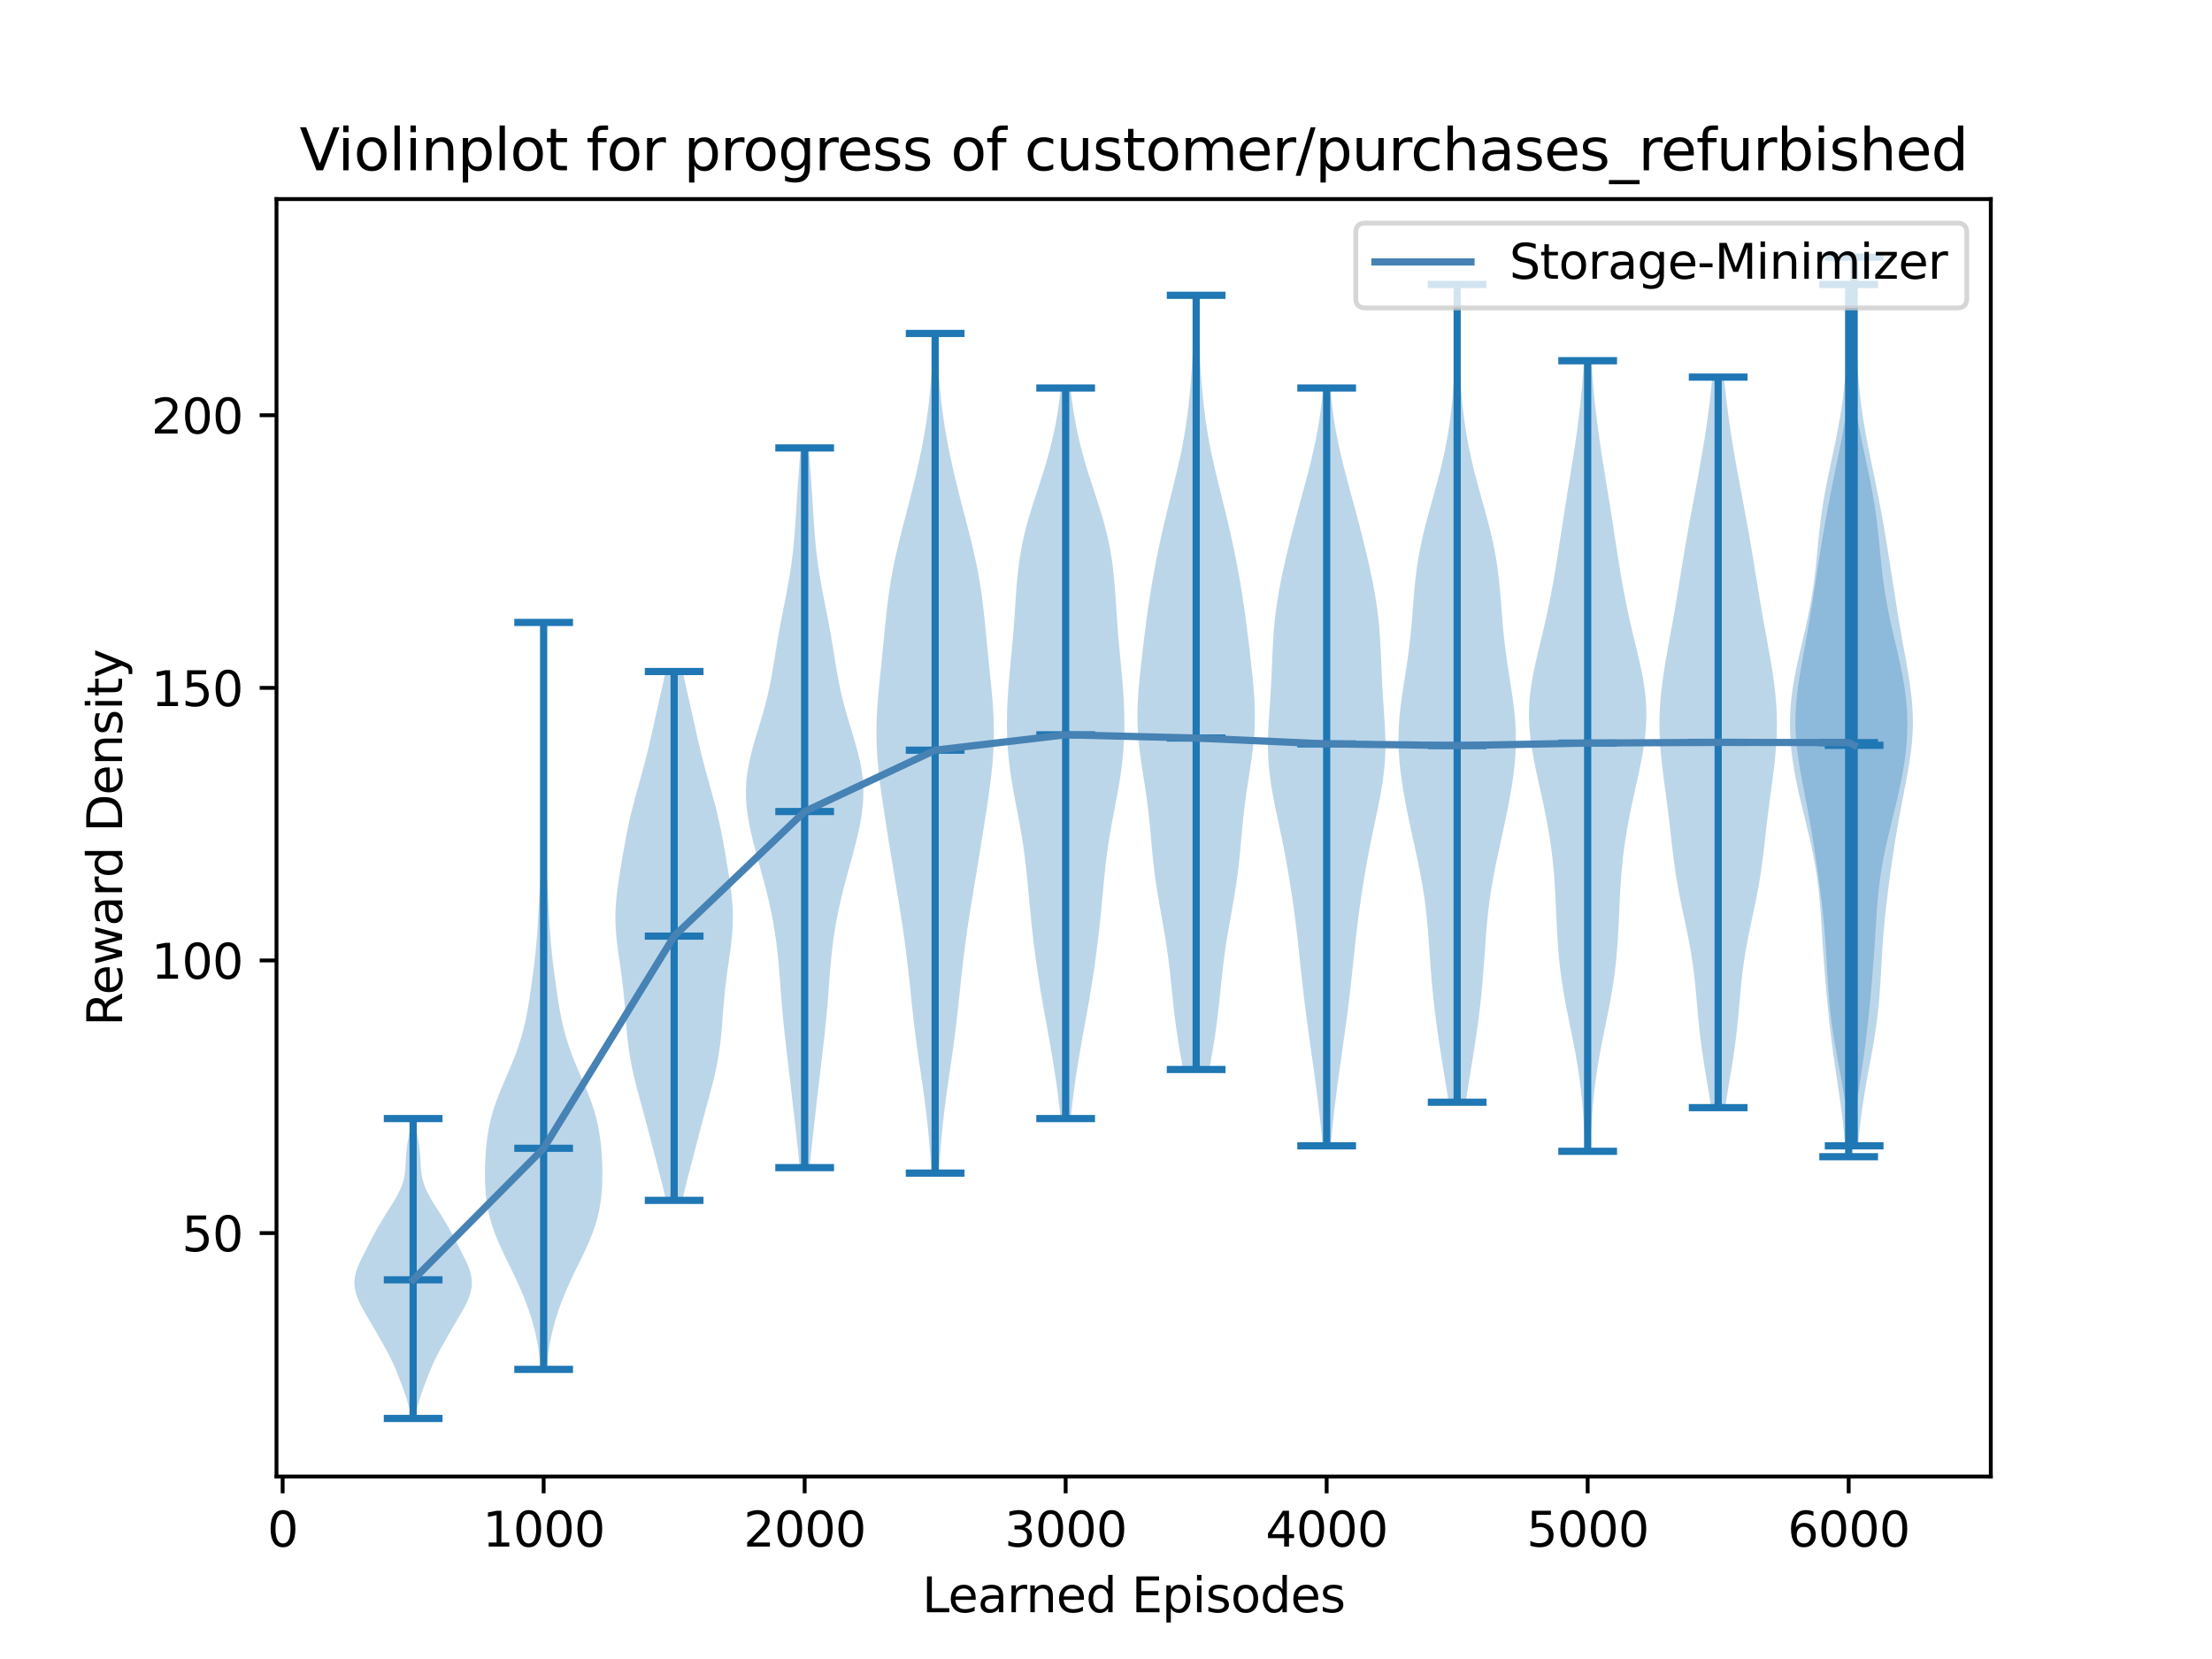 <?xml version="1.0" encoding="utf-8" standalone="no"?>
<!DOCTYPE svg PUBLIC "-//W3C//DTD SVG 1.1//EN"
  "http://www.w3.org/Graphics/SVG/1.1/DTD/svg11.dtd">
<svg xmlns:xlink="http://www.w3.org/1999/xlink" width="460.8pt" height="345.6pt" viewBox="0 0 460.8 345.6" xmlns="http://www.w3.org/2000/svg" version="1.1">
 <defs>
  <style type="text/css">*{stroke-linejoin: round; stroke-linecap: butt}</style>
 </defs>
 <g id="figure_1">
  <g id="patch_1">
   <path d="M 0 345.6 
L 460.8 345.6 
L 460.8 0 
L 0 0 
z
" style="fill: #ffffff"/>
  </g>
  <g id="axes_1">
   <g id="patch_2">
    <path d="M 57.6 307.584 
L 414.72 307.584 
L 414.72 41.472 
L 57.6 41.472 
z
" style="fill: #ffffff"/>
   </g>
   <g id="PolyCollection_1">
    <path d="M 86.528 295.488 
L 85.604 295.488 
L 85.511 294.857 
L 85.403 294.226 
L 85.278 293.595 
L 85.134 292.964 
L 84.973 292.333 
L 84.794 291.702 
L 84.599 291.071 
L 84.39 290.44 
L 84.17 289.809 
L 83.942 289.178 
L 83.707 288.547 
L 83.469 287.916 
L 83.227 287.285 
L 82.982 286.654 
L 82.732 286.023 
L 82.475 285.392 
L 82.208 284.761 
L 81.93 284.13 
L 81.638 283.499 
L 81.332 282.868 
L 81.013 282.237 
L 80.681 281.606 
L 80.34 280.975 
L 79.991 280.344 
L 79.638 279.713 
L 79.281 279.082 
L 78.922 278.451 
L 78.561 277.82 
L 78.198 277.189 
L 77.831 276.558 
L 77.46 275.927 
L 77.087 275.296 
L 76.713 274.665 
L 76.34 274.034 
L 75.974 273.403 
L 75.619 272.773 
L 75.282 272.142 
L 74.967 271.511 
L 74.681 270.88 
L 74.428 270.249 
L 74.214 269.618 
L 74.044 268.987 
L 73.921 268.356 
L 73.85 267.725 
L 73.833 267.094 
L 73.87 266.463 
L 73.962 265.832 
L 74.106 265.201 
L 74.296 264.57 
L 74.527 263.939 
L 74.791 263.308 
L 75.079 262.677 
L 75.384 262.046 
L 75.699 261.415 
L 76.02 260.784 
L 76.342 260.153 
L 76.665 259.522 
L 76.989 258.891 
L 77.315 258.26 
L 77.645 257.629 
L 77.982 256.998 
L 78.326 256.367 
L 78.68 255.736 
L 79.043 255.105 
L 79.417 254.474 
L 79.8 253.843 
L 80.191 253.212 
L 80.587 252.581 
L 80.986 251.95 
L 81.384 251.319 
L 81.777 250.688 
L 82.159 250.057 
L 82.525 249.426 
L 82.87 248.795 
L 83.188 248.164 
L 83.474 247.533 
L 83.724 246.902 
L 83.935 246.271 
L 84.107 245.64 
L 84.242 245.009 
L 84.342 244.378 
L 84.413 243.747 
L 84.462 243.116 
L 84.498 242.485 
L 84.528 241.854 
L 84.56 241.223 
L 84.601 240.592 
L 84.655 239.961 
L 84.724 239.33 
L 84.809 238.699 
L 84.907 238.068 
L 85.015 237.437 
L 85.129 236.806 
L 85.242 236.175 
L 85.352 235.544 
L 85.455 234.913 
L 85.548 234.282 
L 85.63 233.651 
L 85.701 233.02 
L 86.431 233.02 
L 86.431 233.02 
L 86.503 233.651 
L 86.585 234.282 
L 86.678 234.913 
L 86.78 235.544 
L 86.89 236.175 
L 87.004 236.806 
L 87.117 237.437 
L 87.226 238.068 
L 87.324 238.699 
L 87.409 239.33 
L 87.478 239.961 
L 87.532 240.592 
L 87.573 241.223 
L 87.605 241.854 
L 87.635 242.485 
L 87.671 243.116 
L 87.72 243.747 
L 87.791 244.378 
L 87.891 245.009 
L 88.025 245.64 
L 88.198 246.271 
L 88.409 246.902 
L 88.659 247.533 
L 88.945 248.164 
L 89.262 248.795 
L 89.607 249.426 
L 89.974 250.057 
L 90.356 250.688 
L 90.749 251.319 
L 91.147 251.95 
L 91.546 252.581 
L 91.942 253.212 
L 92.333 253.843 
L 92.716 254.474 
L 93.09 255.105 
L 93.453 255.736 
L 93.807 256.367 
L 94.151 256.998 
L 94.488 257.629 
L 94.818 258.26 
L 95.144 258.891 
L 95.468 259.522 
L 95.791 260.153 
L 96.113 260.784 
L 96.434 261.415 
L 96.749 262.046 
L 97.054 262.677 
L 97.342 263.308 
L 97.606 263.939 
L 97.837 264.57 
L 98.027 265.201 
L 98.171 265.832 
L 98.263 266.463 
L 98.3 267.094 
L 98.283 267.725 
L 98.211 268.356 
L 98.089 268.987 
L 97.919 269.618 
L 97.705 270.249 
L 97.452 270.88 
L 97.166 271.511 
L 96.851 272.142 
L 96.513 272.773 
L 96.159 273.403 
L 95.793 274.034 
L 95.42 274.665 
L 95.046 275.296 
L 94.672 275.927 
L 94.302 276.558 
L 93.935 277.189 
L 93.571 277.82 
L 93.21 278.451 
L 92.852 279.082 
L 92.495 279.713 
L 92.141 280.344 
L 91.793 280.975 
L 91.451 281.606 
L 91.12 282.237 
L 90.8 282.868 
L 90.495 283.499 
L 90.203 284.13 
L 89.925 284.761 
L 89.658 285.392 
L 89.401 286.023 
L 89.151 286.654 
L 88.906 287.285 
L 88.664 287.916 
L 88.425 288.547 
L 88.191 289.178 
L 87.962 289.809 
L 87.742 290.44 
L 87.533 291.071 
L 87.339 291.702 
L 87.16 292.333 
L 86.998 292.964 
L 86.855 293.595 
L 86.73 294.226 
L 86.622 294.857 
L 86.528 295.488 
z
" clip-path="url(#p7a2b64735d)" style="fill: #1f77b4; fill-opacity: 0.3"/>
   </g>
   <g id="PolyCollection_2">
    <path d="M 113.847 285.266 
L 112.658 285.266 
L 112.508 283.694 
L 112.32 282.123 
L 112.085 280.551 
L 111.796 278.979 
L 111.45 277.407 
L 111.045 275.836 
L 110.581 274.264 
L 110.06 272.692 
L 109.485 271.12 
L 108.858 269.549 
L 108.183 267.977 
L 107.465 266.405 
L 106.715 264.834 
L 105.946 263.262 
L 105.179 261.69 
L 104.435 260.118 
L 103.735 258.547 
L 103.101 256.975 
L 102.547 255.403 
L 102.083 253.831 
L 101.712 252.26 
L 101.431 250.688 
L 101.231 249.116 
L 101.103 247.545 
L 101.036 245.973 
L 101.019 244.401 
L 101.045 242.829 
L 101.111 241.258 
L 101.216 239.686 
L 101.366 238.114 
L 101.569 236.542 
L 101.834 234.971 
L 102.172 233.399 
L 102.588 231.827 
L 103.084 230.256 
L 103.652 228.684 
L 104.277 227.112 
L 104.939 225.54 
L 105.616 223.969 
L 106.287 222.397 
L 106.931 220.825 
L 107.534 219.253 
L 108.086 217.682 
L 108.58 216.11 
L 109.014 214.538 
L 109.39 212.967 
L 109.716 211.395 
L 110 209.823 
L 110.254 208.251 
L 110.488 206.68 
L 110.711 205.108 
L 110.927 203.536 
L 111.134 201.964 
L 111.33 200.393 
L 111.51 198.821 
L 111.669 197.249 
L 111.806 195.678 
L 111.924 194.106 
L 112.025 192.534 
L 112.115 190.962 
L 112.2 189.391 
L 112.283 187.819 
L 112.366 186.247 
L 112.452 184.675 
L 112.539 183.104 
L 112.626 181.532 
L 112.712 179.96 
L 112.796 178.388 
L 112.877 176.817 
L 112.951 175.245 
L 113.018 173.673 
L 113.075 172.102 
L 113.123 170.53 
L 113.16 168.958 
L 113.186 167.386 
L 113.203 165.815 
L 113.211 164.243 
L 113.21 162.671 
L 113.203 161.099 
L 113.191 159.528 
L 113.175 157.956 
L 113.157 156.384 
L 113.139 154.813 
L 113.124 153.241 
L 113.114 151.669 
L 113.109 150.097 
L 113.111 148.526 
L 113.118 146.954 
L 113.128 145.382 
L 113.139 143.81 
L 113.148 142.239 
L 113.153 140.667 
L 113.153 139.095 
L 113.148 137.524 
L 113.139 135.952 
L 113.128 134.38 
L 113.118 132.808 
L 113.111 131.237 
L 113.11 129.665 
L 113.395 129.665 
L 113.395 129.665 
L 113.394 131.237 
L 113.387 132.808 
L 113.376 134.38 
L 113.366 135.952 
L 113.356 137.524 
L 113.351 139.095 
L 113.351 140.667 
L 113.356 142.239 
L 113.365 143.81 
L 113.376 145.382 
L 113.387 146.954 
L 113.393 148.526 
L 113.395 150.097 
L 113.391 151.669 
L 113.381 153.241 
L 113.366 154.813 
L 113.348 156.384 
L 113.33 157.956 
L 113.314 159.528 
L 113.302 161.099 
L 113.294 162.671 
L 113.294 164.243 
L 113.302 165.815 
L 113.318 167.386 
L 113.345 168.958 
L 113.382 170.53 
L 113.429 172.102 
L 113.487 173.673 
L 113.554 175.245 
L 113.628 176.817 
L 113.708 178.388 
L 113.792 179.96 
L 113.879 181.532 
L 113.966 183.104 
L 114.053 184.675 
L 114.138 186.247 
L 114.222 187.819 
L 114.305 189.391 
L 114.39 190.962 
L 114.48 192.534 
L 114.581 194.106 
L 114.698 195.678 
L 114.836 197.249 
L 114.995 198.821 
L 115.174 200.393 
L 115.37 201.964 
L 115.578 203.536 
L 115.793 205.108 
L 116.016 206.68 
L 116.251 208.251 
L 116.505 209.823 
L 116.789 211.395 
L 117.115 212.967 
L 117.491 214.538 
L 117.925 216.11 
L 118.419 217.682 
L 118.97 219.253 
L 119.574 220.825 
L 120.218 222.397 
L 120.888 223.969 
L 121.566 225.54 
L 122.228 227.112 
L 122.853 228.684 
L 123.42 230.256 
L 123.916 231.827 
L 124.333 233.399 
L 124.671 234.971 
L 124.936 236.542 
L 125.139 238.114 
L 125.288 239.686 
L 125.394 241.258 
L 125.46 242.829 
L 125.486 244.401 
L 125.469 245.973 
L 125.401 247.545 
L 125.273 249.116 
L 125.074 250.688 
L 124.793 252.26 
L 124.422 253.831 
L 123.958 255.403 
L 123.404 256.975 
L 122.77 258.547 
L 122.07 260.118 
L 121.326 261.69 
L 120.558 263.262 
L 119.79 264.834 
L 119.04 266.405 
L 118.322 267.977 
L 117.646 269.549 
L 117.019 271.12 
L 116.444 272.692 
L 115.924 274.264 
L 115.46 275.836 
L 115.055 277.407 
L 114.708 278.979 
L 114.42 280.551 
L 114.184 282.123 
L 113.996 283.694 
L 113.847 285.266 
z
" clip-path="url(#p7a2b64735d)" style="fill: #1f77b4; fill-opacity: 0.3"/>
   </g>
   <g id="PolyCollection_3">
    <path d="M 142.145 250.057 
L 138.732 250.057 
L 138.485 248.944 
L 138.224 247.831 
L 137.952 246.719 
L 137.671 245.606 
L 137.385 244.493 
L 137.095 243.38 
L 136.803 242.267 
L 136.512 241.154 
L 136.221 240.042 
L 135.931 238.929 
L 135.642 237.816 
L 135.352 236.703 
L 135.061 235.59 
L 134.768 234.477 
L 134.472 233.365 
L 134.173 232.252 
L 133.871 231.139 
L 133.568 230.026 
L 133.265 228.913 
L 132.965 227.8 
L 132.671 226.688 
L 132.386 225.575 
L 132.114 224.462 
L 131.859 223.349 
L 131.622 222.236 
L 131.406 221.123 
L 131.212 220.011 
L 131.04 218.898 
L 130.888 217.785 
L 130.756 216.672 
L 130.64 215.559 
L 130.537 214.446 
L 130.444 213.334 
L 130.357 212.221 
L 130.272 211.108 
L 130.185 209.995 
L 130.094 208.882 
L 129.994 207.769 
L 129.885 206.657 
L 129.764 205.544 
L 129.632 204.431 
L 129.489 203.318 
L 129.337 202.205 
L 129.178 201.093 
L 129.016 199.98 
L 128.856 198.867 
L 128.703 197.754 
L 128.562 196.641 
L 128.438 195.528 
L 128.337 194.416 
L 128.262 193.303 
L 128.218 192.19 
L 128.205 191.077 
L 128.224 189.964 
L 128.274 188.851 
L 128.354 187.739 
L 128.46 186.626 
L 128.588 185.513 
L 128.735 184.4 
L 128.895 183.287 
L 129.066 182.174 
L 129.245 181.062 
L 129.428 179.949 
L 129.615 178.836 
L 129.806 177.723 
L 130.001 176.61 
L 130.202 175.497 
L 130.41 174.385 
L 130.628 173.272 
L 130.857 172.159 
L 131.098 171.046 
L 131.353 169.933 
L 131.622 168.82 
L 131.904 167.708 
L 132.197 166.595 
L 132.498 165.482 
L 132.806 164.369 
L 133.117 163.256 
L 133.428 162.143 
L 133.735 161.031 
L 134.037 159.918 
L 134.331 158.805 
L 134.617 157.692 
L 134.894 156.579 
L 135.162 155.466 
L 135.423 154.354 
L 135.678 153.241 
L 135.929 152.128 
L 136.177 151.015 
L 136.425 149.902 
L 136.673 148.79 
L 136.922 147.677 
L 137.173 146.564 
L 137.424 145.451 
L 137.675 144.338 
L 137.924 143.225 
L 138.169 142.113 
L 138.407 141 
L 138.637 139.887 
L 142.239 139.887 
L 142.239 139.887 
L 142.469 141 
L 142.708 142.113 
L 142.953 143.225 
L 143.202 144.338 
L 143.453 145.451 
L 143.704 146.564 
L 143.954 147.677 
L 144.204 148.79 
L 144.452 149.902 
L 144.699 151.015 
L 144.948 152.128 
L 145.199 153.241 
L 145.454 154.354 
L 145.714 155.466 
L 145.983 156.579 
L 146.26 157.692 
L 146.545 158.805 
L 146.84 159.918 
L 147.141 161.031 
L 147.449 162.143 
L 147.759 163.256 
L 148.07 164.369 
L 148.378 165.482 
L 148.68 166.595 
L 148.973 167.708 
L 149.254 168.82 
L 149.523 169.933 
L 149.778 171.046 
L 150.02 172.159 
L 150.249 173.272 
L 150.466 174.385 
L 150.674 175.497 
L 150.875 176.61 
L 151.07 177.723 
L 151.261 178.836 
L 151.448 179.949 
L 151.632 181.062 
L 151.81 182.174 
L 151.981 183.287 
L 152.142 184.4 
L 152.288 185.513 
L 152.417 186.626 
L 152.523 187.739 
L 152.602 188.851 
L 152.653 189.964 
L 152.672 191.077 
L 152.659 192.19 
L 152.614 193.303 
L 152.54 194.416 
L 152.438 195.528 
L 152.315 196.641 
L 152.174 197.754 
L 152.02 198.867 
L 151.86 199.98 
L 151.698 201.093 
L 151.54 202.205 
L 151.387 203.318 
L 151.244 204.431 
L 151.112 205.544 
L 150.992 206.657 
L 150.882 207.769 
L 150.783 208.882 
L 150.691 209.995 
L 150.604 211.108 
L 150.519 212.221 
L 150.432 213.334 
L 150.339 214.446 
L 150.237 215.559 
L 150.121 216.672 
L 149.988 217.785 
L 149.837 218.898 
L 149.664 220.011 
L 149.47 221.123 
L 149.254 222.236 
L 149.018 223.349 
L 148.762 224.462 
L 148.491 225.575 
L 148.206 226.688 
L 147.912 227.8 
L 147.612 228.913 
L 147.309 230.026 
L 147.005 231.139 
L 146.703 232.252 
L 146.404 233.365 
L 146.108 234.477 
L 145.815 235.59 
L 145.525 236.703 
L 145.235 237.816 
L 144.946 238.929 
L 144.656 240.042 
L 144.365 241.154 
L 144.073 242.267 
L 143.782 243.38 
L 143.492 244.493 
L 143.205 245.606 
L 142.925 246.719 
L 142.653 247.831 
L 142.392 248.944 
L 142.145 250.057 
z
" clip-path="url(#p7a2b64735d)" style="fill: #1f77b4; fill-opacity: 0.3"/>
   </g>
   <g id="PolyCollection_4">
    <path d="M 168.648 243.242 
L 166.6 243.242 
L 166.451 241.728 
L 166.295 240.214 
L 166.134 238.699 
L 165.968 237.185 
L 165.799 235.671 
L 165.629 234.156 
L 165.457 232.642 
L 165.284 231.127 
L 165.11 229.613 
L 164.935 228.099 
L 164.76 226.584 
L 164.582 225.07 
L 164.404 223.556 
L 164.225 222.041 
L 164.046 220.527 
L 163.868 219.013 
L 163.694 217.498 
L 163.524 215.984 
L 163.36 214.469 
L 163.205 212.955 
L 163.059 211.441 
L 162.923 209.926 
L 162.796 208.412 
L 162.676 206.898 
L 162.561 205.383 
L 162.447 203.869 
L 162.329 202.354 
L 162.201 200.84 
L 162.06 199.326 
L 161.899 197.811 
L 161.716 196.297 
L 161.506 194.783 
L 161.268 193.268 
L 161.001 191.754 
L 160.705 190.24 
L 160.382 188.725 
L 160.034 187.211 
L 159.664 185.696 
L 159.275 184.182 
L 158.873 182.668 
L 158.461 181.153 
L 158.045 179.639 
L 157.632 178.125 
L 157.228 176.61 
L 156.841 175.096 
L 156.48 173.582 
L 156.155 172.067 
L 155.875 170.553 
L 155.65 169.038 
L 155.49 167.524 
L 155.401 166.01 
L 155.391 164.495 
L 155.46 162.981 
L 155.611 161.467 
L 155.838 159.952 
L 156.135 158.438 
L 156.493 156.923 
L 156.899 155.409 
L 157.338 153.895 
L 157.795 152.38 
L 158.257 150.866 
L 158.71 149.352 
L 159.142 147.837 
L 159.546 146.323 
L 159.918 144.809 
L 160.256 143.294 
L 160.562 141.78 
L 160.842 140.265 
L 161.102 138.751 
L 161.351 137.237 
L 161.596 135.722 
L 161.844 134.208 
L 162.1 132.694 
L 162.367 131.179 
L 162.647 129.665 
L 162.937 128.151 
L 163.234 126.636 
L 163.533 125.122 
L 163.827 123.607 
L 164.11 122.093 
L 164.378 120.579 
L 164.625 119.064 
L 164.849 117.55 
L 165.048 116.036 
L 165.222 114.521 
L 165.374 113.007 
L 165.505 111.493 
L 165.621 109.978 
L 165.726 108.464 
L 165.823 106.949 
L 165.918 105.435 
L 166.013 103.921 
L 166.11 102.406 
L 166.213 100.892 
L 166.319 99.378 
L 166.431 97.863 
L 166.545 96.349 
L 166.66 94.834 
L 166.774 93.32 
L 168.474 93.32 
L 168.474 93.32 
L 168.589 94.834 
L 168.704 96.349 
L 168.818 97.863 
L 168.929 99.378 
L 169.036 100.892 
L 169.138 102.406 
L 169.236 103.921 
L 169.331 105.435 
L 169.425 106.949 
L 169.523 108.464 
L 169.627 109.978 
L 169.743 111.493 
L 169.875 113.007 
L 170.026 114.521 
L 170.201 116.036 
L 170.399 117.55 
L 170.623 119.064 
L 170.87 120.579 
L 171.138 122.093 
L 171.422 123.607 
L 171.716 125.122 
L 172.014 126.636 
L 172.311 128.151 
L 172.601 129.665 
L 172.881 131.179 
L 173.149 132.694 
L 173.405 134.208 
L 173.653 135.722 
L 173.898 137.237 
L 174.146 138.751 
L 174.406 140.265 
L 174.686 141.78 
L 174.993 143.294 
L 175.331 144.809 
L 175.702 146.323 
L 176.106 147.837 
L 176.539 149.352 
L 176.991 150.866 
L 177.453 152.38 
L 177.911 153.895 
L 178.35 155.409 
L 178.755 156.923 
L 179.113 158.438 
L 179.411 159.952 
L 179.638 161.467 
L 179.788 162.981 
L 179.858 164.495 
L 179.847 166.01 
L 179.759 167.524 
L 179.598 169.038 
L 179.373 170.553 
L 179.094 172.067 
L 178.768 173.582 
L 178.408 175.096 
L 178.021 176.61 
L 177.617 178.125 
L 177.203 179.639 
L 176.788 181.153 
L 176.376 182.668 
L 175.973 184.182 
L 175.585 185.696 
L 175.215 187.211 
L 174.867 188.725 
L 174.543 190.24 
L 174.247 191.754 
L 173.98 193.268 
L 173.742 194.783 
L 173.532 196.297 
L 173.349 197.811 
L 173.189 199.326 
L 173.047 200.84 
L 172.92 202.354 
L 172.802 203.869 
L 172.687 205.383 
L 172.572 206.898 
L 172.452 208.412 
L 172.325 209.926 
L 172.189 211.441 
L 172.043 212.955 
L 171.888 214.469 
L 171.725 215.984 
L 171.555 217.498 
L 171.38 219.013 
L 171.202 220.527 
L 171.023 222.041 
L 170.844 223.556 
L 170.666 225.07 
L 170.489 226.584 
L 170.313 228.099 
L 170.138 229.613 
L 169.965 231.127 
L 169.792 232.642 
L 169.62 234.156 
L 169.449 235.671 
L 169.281 237.185 
L 169.115 238.699 
L 168.953 240.214 
L 168.797 241.728 
L 168.648 243.242 
z
" clip-path="url(#p7a2b64735d)" style="fill: #1f77b4; fill-opacity: 0.3"/>
   </g>
   <g id="PolyCollection_5">
    <path d="M 195.585 244.378 
L 194.036 244.378 
L 193.924 242.611 
L 193.802 240.845 
L 193.666 239.078 
L 193.516 237.311 
L 193.35 235.544 
L 193.167 233.778 
L 192.967 232.011 
L 192.749 230.244 
L 192.517 228.477 
L 192.272 226.711 
L 192.018 224.944 
L 191.76 223.177 
L 191.501 221.41 
L 191.247 219.643 
L 191 217.877 
L 190.764 216.11 
L 190.54 214.343 
L 190.329 212.576 
L 190.128 210.81 
L 189.937 209.043 
L 189.75 207.276 
L 189.566 205.509 
L 189.379 203.743 
L 189.186 201.976 
L 188.983 200.209 
L 188.768 198.442 
L 188.54 196.676 
L 188.297 194.909 
L 188.041 193.142 
L 187.773 191.375 
L 187.496 189.609 
L 187.211 187.842 
L 186.921 186.075 
L 186.628 184.308 
L 186.335 182.542 
L 186.043 180.775 
L 185.752 179.008 
L 185.463 177.241 
L 185.176 175.474 
L 184.892 173.708 
L 184.61 171.941 
L 184.332 170.174 
L 184.06 168.407 
L 183.797 166.641 
L 183.546 164.874 
L 183.312 163.107 
L 183.101 161.34 
L 182.919 159.574 
L 182.771 157.807 
L 182.663 156.04 
L 182.597 154.273 
L 182.577 152.507 
L 182.6 150.74 
L 182.666 148.973 
L 182.769 147.206 
L 182.903 145.44 
L 183.06 143.673 
L 183.232 141.906 
L 183.412 140.139 
L 183.594 138.373 
L 183.774 136.606 
L 183.948 134.839 
L 184.12 133.072 
L 184.29 131.305 
L 184.465 129.539 
L 184.65 127.772 
L 184.852 126.005 
L 185.078 124.238 
L 185.332 122.472 
L 185.618 120.705 
L 185.939 118.938 
L 186.292 117.171 
L 186.677 115.405 
L 187.088 113.638 
L 187.52 111.871 
L 187.968 110.104 
L 188.425 108.338 
L 188.884 106.571 
L 189.342 104.804 
L 189.793 103.037 
L 190.234 101.271 
L 190.662 99.504 
L 191.073 97.737 
L 191.466 95.97 
L 191.838 94.203 
L 192.187 92.437 
L 192.511 90.67 
L 192.81 88.903 
L 193.081 87.136 
L 193.323 85.37 
L 193.537 83.603 
L 193.724 81.836 
L 193.885 80.069 
L 194.022 78.303 
L 194.137 76.536 
L 194.234 74.769 
L 194.316 73.002 
L 194.385 71.236 
L 194.443 69.469 
L 195.177 69.469 
L 195.177 69.469 
L 195.236 71.236 
L 195.304 73.002 
L 195.386 74.769 
L 195.483 76.536 
L 195.598 78.303 
L 195.735 80.069 
L 195.896 81.836 
L 196.083 83.603 
L 196.297 85.37 
L 196.54 87.136 
L 196.811 88.903 
L 197.109 90.67 
L 197.433 92.437 
L 197.783 94.203 
L 198.155 95.97 
L 198.548 97.737 
L 198.959 99.504 
L 199.386 101.271 
L 199.827 103.037 
L 200.278 104.804 
L 200.736 106.571 
L 201.196 108.338 
L 201.652 110.104 
L 202.1 111.871 
L 202.532 113.638 
L 202.944 115.405 
L 203.328 117.171 
L 203.682 118.938 
L 204.002 120.705 
L 204.289 122.472 
L 204.543 124.238 
L 204.768 126.005 
L 204.97 127.772 
L 205.156 129.539 
L 205.33 131.305 
L 205.501 133.072 
L 205.672 134.839 
L 205.847 136.606 
L 206.026 138.373 
L 206.208 140.139 
L 206.388 141.906 
L 206.56 143.673 
L 206.717 145.44 
L 206.851 147.206 
L 206.954 148.973 
L 207.02 150.74 
L 207.044 152.507 
L 207.023 154.273 
L 206.958 156.04 
L 206.849 157.807 
L 206.701 159.574 
L 206.519 161.34 
L 206.308 163.107 
L 206.075 164.874 
L 205.824 166.641 
L 205.56 168.407 
L 205.288 170.174 
L 205.01 171.941 
L 204.729 173.708 
L 204.444 175.474 
L 204.157 177.241 
L 203.869 179.008 
L 203.578 180.775 
L 203.285 182.542 
L 202.992 184.308 
L 202.7 186.075 
L 202.41 187.842 
L 202.125 189.609 
L 201.847 191.375 
L 201.579 193.142 
L 201.323 194.909 
L 201.081 196.676 
L 200.852 198.442 
L 200.637 200.209 
L 200.435 201.976 
L 200.241 203.743 
L 200.054 205.509 
L 199.87 207.276 
L 199.684 209.043 
L 199.492 210.81 
L 199.292 212.576 
L 199.08 214.343 
L 198.856 216.11 
L 198.62 217.877 
L 198.374 219.643 
L 198.119 221.41 
L 197.861 223.177 
L 197.602 224.944 
L 197.349 226.711 
L 197.104 228.477 
L 196.871 230.244 
L 196.654 232.011 
L 196.453 233.778 
L 196.27 235.544 
L 196.104 237.311 
L 195.954 239.078 
L 195.819 240.845 
L 195.696 242.611 
L 195.585 244.378 
z
" clip-path="url(#p7a2b64735d)" style="fill: #1f77b4; fill-opacity: 0.3"/>
   </g>
   <g id="PolyCollection_6">
    <path d="M 223.053 233.02 
L 220.939 233.02 
L 220.78 231.483 
L 220.608 229.946 
L 220.422 228.408 
L 220.223 226.871 
L 220.01 225.334 
L 219.784 223.797 
L 219.546 222.259 
L 219.297 220.722 
L 219.038 219.185 
L 218.77 217.647 
L 218.496 216.11 
L 218.218 214.573 
L 217.938 213.035 
L 217.659 211.498 
L 217.384 209.961 
L 217.115 208.423 
L 216.853 206.886 
L 216.6 205.349 
L 216.357 203.811 
L 216.125 202.274 
L 215.903 200.737 
L 215.692 199.2 
L 215.491 197.662 
L 215.301 196.125 
L 215.12 194.588 
L 214.949 193.05 
L 214.786 191.513 
L 214.632 189.976 
L 214.484 188.438 
L 214.34 186.901 
L 214.198 185.364 
L 214.053 183.826 
L 213.901 182.289 
L 213.739 180.752 
L 213.562 179.215 
L 213.366 177.677 
L 213.15 176.14 
L 212.913 174.603 
L 212.656 173.065 
L 212.382 171.528 
L 212.095 169.991 
L 211.801 168.453 
L 211.507 166.916 
L 211.219 165.379 
L 210.946 163.841 
L 210.692 162.304 
L 210.464 160.767 
L 210.264 159.229 
L 210.097 157.692 
L 209.963 156.155 
L 209.863 154.618 
L 209.798 153.08 
L 209.764 151.543 
L 209.762 150.006 
L 209.79 148.468 
L 209.844 146.931 
L 209.923 145.394 
L 210.023 143.856 
L 210.14 142.319 
L 210.271 140.782 
L 210.411 139.244 
L 210.556 137.707 
L 210.702 136.17 
L 210.844 134.632 
L 210.98 133.095 
L 211.108 131.558 
L 211.226 130.021 
L 211.336 128.483 
L 211.44 126.946 
L 211.541 125.409 
L 211.646 123.871 
L 211.759 122.334 
L 211.887 120.797 
L 212.039 119.259 
L 212.219 117.722 
L 212.435 116.185 
L 212.689 114.647 
L 212.986 113.11 
L 213.326 111.573 
L 213.707 110.036 
L 214.125 108.498 
L 214.576 106.961 
L 215.053 105.424 
L 215.546 103.886 
L 216.049 102.349 
L 216.552 100.812 
L 217.047 99.274 
L 217.528 97.737 
L 217.987 96.2 
L 218.422 94.662 
L 218.828 93.125 
L 219.203 91.588 
L 219.547 90.05 
L 219.859 88.513 
L 220.141 86.976 
L 220.393 85.439 
L 220.619 83.901 
L 220.818 82.364 
L 220.995 80.827 
L 222.997 80.827 
L 222.997 80.827 
L 223.174 82.364 
L 223.374 83.901 
L 223.599 85.439 
L 223.852 86.976 
L 224.133 88.513 
L 224.446 90.05 
L 224.789 91.588 
L 225.165 93.125 
L 225.57 94.662 
L 226.005 96.2 
L 226.465 97.737 
L 226.945 99.274 
L 227.441 100.812 
L 227.943 102.349 
L 228.446 103.886 
L 228.94 105.424 
L 229.416 106.961 
L 229.867 108.498 
L 230.285 110.036 
L 230.666 111.573 
L 231.006 113.11 
L 231.303 114.647 
L 231.558 116.185 
L 231.773 117.722 
L 231.954 119.259 
L 232.105 120.797 
L 232.233 122.334 
L 232.347 123.871 
L 232.451 125.409 
L 232.552 126.946 
L 232.656 128.483 
L 232.766 130.021 
L 232.885 131.558 
L 233.012 133.095 
L 233.148 134.632 
L 233.291 136.17 
L 233.436 137.707 
L 233.581 139.244 
L 233.721 140.782 
L 233.852 142.319 
L 233.97 143.856 
L 234.069 145.394 
L 234.148 146.931 
L 234.202 148.468 
L 234.23 150.006 
L 234.228 151.543 
L 234.195 153.08 
L 234.129 154.618 
L 234.029 156.155 
L 233.895 157.692 
L 233.728 159.229 
L 233.529 160.767 
L 233.3 162.304 
L 233.046 163.841 
L 232.773 165.379 
L 232.485 166.916 
L 232.191 168.453 
L 231.897 169.991 
L 231.61 171.528 
L 231.336 173.065 
L 231.079 174.603 
L 230.842 176.14 
L 230.626 177.677 
L 230.43 179.215 
L 230.253 180.752 
L 230.091 182.289 
L 229.94 183.826 
L 229.795 185.364 
L 229.652 186.901 
L 229.508 188.438 
L 229.36 189.976 
L 229.206 191.513 
L 229.043 193.05 
L 228.872 194.588 
L 228.692 196.125 
L 228.501 197.662 
L 228.3 199.2 
L 228.089 200.737 
L 227.867 202.274 
L 227.635 203.811 
L 227.392 205.349 
L 227.139 206.886 
L 226.877 208.423 
L 226.608 209.961 
L 226.333 211.498 
L 226.054 213.035 
L 225.775 214.573 
L 225.497 216.11 
L 225.222 217.647 
L 224.955 219.185 
L 224.695 220.722 
L 224.446 222.259 
L 224.208 223.797 
L 223.982 225.334 
L 223.77 226.871 
L 223.57 228.408 
L 223.384 229.946 
L 223.212 231.483 
L 223.053 233.02 
z
" clip-path="url(#p7a2b64735d)" style="fill: #1f77b4; fill-opacity: 0.3"/>
   </g>
   <g id="PolyCollection_7">
    <path d="M 251.898 222.798 
L 246.466 222.798 
L 246.166 221.169 
L 245.875 219.54 
L 245.597 217.911 
L 245.337 216.282 
L 245.096 214.653 
L 244.874 213.024 
L 244.672 211.395 
L 244.484 209.766 
L 244.309 208.137 
L 244.139 206.508 
L 243.971 204.878 
L 243.797 203.249 
L 243.612 201.62 
L 243.413 199.991 
L 243.195 198.362 
L 242.958 196.733 
L 242.701 195.104 
L 242.428 193.475 
L 242.144 191.846 
L 241.853 190.217 
L 241.563 188.588 
L 241.282 186.958 
L 241.015 185.329 
L 240.768 183.7 
L 240.544 182.071 
L 240.344 180.442 
L 240.166 178.813 
L 240.005 177.184 
L 239.855 175.555 
L 239.708 173.926 
L 239.558 172.297 
L 239.396 170.668 
L 239.217 169.038 
L 239.018 167.409 
L 238.799 165.78 
L 238.561 164.151 
L 238.311 162.522 
L 238.057 160.893 
L 237.807 159.264 
L 237.573 157.635 
L 237.365 156.006 
L 237.193 154.377 
L 237.063 152.748 
L 236.981 151.118 
L 236.948 149.489 
L 236.963 147.86 
L 237.022 146.231 
L 237.119 144.602 
L 237.247 142.973 
L 237.398 141.344 
L 237.566 139.715 
L 237.745 138.086 
L 237.931 136.457 
L 238.121 134.828 
L 238.316 133.198 
L 238.516 131.569 
L 238.723 129.94 
L 238.939 128.311 
L 239.166 126.682 
L 239.406 125.053 
L 239.66 123.424 
L 239.929 121.795 
L 240.212 120.166 
L 240.51 118.537 
L 240.822 116.908 
L 241.147 115.278 
L 241.486 113.649 
L 241.838 112.02 
L 242.203 110.391 
L 242.58 108.762 
L 242.967 107.133 
L 243.364 105.504 
L 243.767 103.875 
L 244.172 102.246 
L 244.575 100.617 
L 244.971 98.988 
L 245.356 97.358 
L 245.723 95.729 
L 246.07 94.1 
L 246.393 92.471 
L 246.69 90.842 
L 246.959 89.213 
L 247.202 87.584 
L 247.419 85.955 
L 247.613 84.326 
L 247.785 82.697 
L 247.938 81.068 
L 248.074 79.438 
L 248.196 77.809 
L 248.305 76.18 
L 248.403 74.551 
L 248.49 72.922 
L 248.568 71.293 
L 248.637 69.664 
L 248.699 68.035 
L 248.753 66.406 
L 248.802 64.777 
L 248.845 63.148 
L 248.883 61.518 
L 249.481 61.518 
L 249.481 61.518 
L 249.519 63.148 
L 249.562 64.777 
L 249.611 66.406 
L 249.665 68.035 
L 249.727 69.664 
L 249.796 71.293 
L 249.874 72.922 
L 249.961 74.551 
L 250.059 76.18 
L 250.168 77.809 
L 250.29 79.438 
L 250.426 81.068 
L 250.579 82.697 
L 250.751 84.326 
L 250.945 85.955 
L 251.162 87.584 
L 251.405 89.213 
L 251.674 90.842 
L 251.971 92.471 
L 252.294 94.1 
L 252.641 95.729 
L 253.008 97.358 
L 253.393 98.988 
L 253.789 100.617 
L 254.192 102.246 
L 254.597 103.875 
L 255 105.504 
L 255.397 107.133 
L 255.784 108.762 
L 256.161 110.391 
L 256.526 112.02 
L 256.878 113.649 
L 257.217 115.278 
L 257.542 116.908 
L 257.854 118.537 
L 258.152 120.166 
L 258.436 121.795 
L 258.704 123.424 
L 258.958 125.053 
L 259.199 126.682 
L 259.426 128.311 
L 259.642 129.94 
L 259.848 131.569 
L 260.048 133.198 
L 260.243 134.828 
L 260.433 136.457 
L 260.619 138.086 
L 260.798 139.715 
L 260.966 141.344 
L 261.117 142.973 
L 261.245 144.602 
L 261.342 146.231 
L 261.401 147.86 
L 261.416 149.489 
L 261.383 151.118 
L 261.301 152.748 
L 261.171 154.377 
L 260.999 156.006 
L 260.791 157.635 
L 260.557 159.264 
L 260.307 160.893 
L 260.053 162.522 
L 259.803 164.151 
L 259.565 165.78 
L 259.346 167.409 
L 259.147 169.038 
L 258.968 170.668 
L 258.806 172.297 
L 258.656 173.926 
L 258.509 175.555 
L 258.359 177.184 
L 258.198 178.813 
L 258.02 180.442 
L 257.82 182.071 
L 257.596 183.7 
L 257.349 185.329 
L 257.082 186.958 
L 256.801 188.588 
L 256.511 190.217 
L 256.221 191.846 
L 255.936 193.475 
L 255.663 195.104 
L 255.406 196.733 
L 255.169 198.362 
L 254.951 199.991 
L 254.752 201.62 
L 254.567 203.249 
L 254.394 204.878 
L 254.225 206.508 
L 254.055 208.137 
L 253.88 209.766 
L 253.693 211.395 
L 253.49 213.024 
L 253.268 214.653 
L 253.027 216.282 
L 252.767 217.911 
L 252.489 219.54 
L 252.198 221.169 
L 251.898 222.798 
z
" clip-path="url(#p7a2b64735d)" style="fill: #1f77b4; fill-opacity: 0.3"/>
   </g>
   <g id="PolyCollection_8">
    <path d="M 277.213 238.699 
L 275.523 238.699 
L 275.383 237.105 
L 275.23 235.51 
L 275.066 233.915 
L 274.89 232.321 
L 274.705 230.726 
L 274.51 229.131 
L 274.307 227.537 
L 274.098 225.942 
L 273.883 224.347 
L 273.663 222.753 
L 273.44 221.158 
L 273.216 219.563 
L 272.991 217.969 
L 272.767 216.374 
L 272.545 214.779 
L 272.328 213.184 
L 272.116 211.59 
L 271.912 209.995 
L 271.714 208.4 
L 271.525 206.806 
L 271.343 205.211 
L 271.167 203.616 
L 270.996 202.022 
L 270.828 200.427 
L 270.659 198.832 
L 270.488 197.238 
L 270.311 195.643 
L 270.126 194.048 
L 269.933 192.454 
L 269.73 190.859 
L 269.515 189.264 
L 269.29 187.67 
L 269.053 186.075 
L 268.806 184.48 
L 268.547 182.886 
L 268.277 181.291 
L 267.995 179.696 
L 267.701 178.102 
L 267.394 176.507 
L 267.076 174.912 
L 266.747 173.318 
L 266.411 171.723 
L 266.072 170.128 
L 265.738 168.534 
L 265.415 166.939 
L 265.112 165.344 
L 264.839 163.75 
L 264.603 162.155 
L 264.411 160.56 
L 264.268 158.966 
L 264.176 157.371 
L 264.134 155.776 
L 264.139 154.182 
L 264.183 152.587 
L 264.258 150.992 
L 264.354 149.398 
L 264.461 147.803 
L 264.57 146.208 
L 264.674 144.614 
L 264.768 143.019 
L 264.851 141.424 
L 264.924 139.83 
L 264.991 138.235 
L 265.057 136.64 
L 265.13 135.045 
L 265.216 133.451 
L 265.322 131.856 
L 265.455 130.261 
L 265.618 128.667 
L 265.813 127.072 
L 266.04 125.477 
L 266.298 123.883 
L 266.585 122.288 
L 266.896 120.693 
L 267.229 119.099 
L 267.579 117.504 
L 267.944 115.909 
L 268.323 114.315 
L 268.713 112.72 
L 269.113 111.125 
L 269.523 109.531 
L 269.942 107.936 
L 270.368 106.341 
L 270.799 104.747 
L 271.233 103.152 
L 271.667 101.557 
L 272.095 99.963 
L 272.514 98.368 
L 272.92 96.773 
L 273.307 95.179 
L 273.673 93.584 
L 274.013 91.989 
L 274.326 90.395 
L 274.61 88.8 
L 274.866 87.205 
L 275.092 85.611 
L 275.291 84.016 
L 275.465 82.421 
L 275.614 80.827 
L 277.122 80.827 
L 277.122 80.827 
L 277.271 82.421 
L 277.445 84.016 
L 277.644 85.611 
L 277.87 87.205 
L 278.126 88.8 
L 278.41 90.395 
L 278.723 91.989 
L 279.063 93.584 
L 279.429 95.179 
L 279.816 96.773 
L 280.222 98.368 
L 280.641 99.963 
L 281.069 101.557 
L 281.503 103.152 
L 281.937 104.747 
L 282.368 106.341 
L 282.794 107.936 
L 283.213 109.531 
L 283.623 111.125 
L 284.023 112.72 
L 284.413 114.315 
L 284.792 115.909 
L 285.157 117.504 
L 285.507 119.099 
L 285.84 120.693 
L 286.151 122.288 
L 286.438 123.883 
L 286.696 125.477 
L 286.923 127.072 
L 287.118 128.667 
L 287.281 130.261 
L 287.414 131.856 
L 287.52 133.451 
L 287.607 135.045 
L 287.679 136.64 
L 287.745 138.235 
L 287.812 139.83 
L 287.885 141.424 
L 287.968 143.019 
L 288.062 144.614 
L 288.166 146.208 
L 288.275 147.803 
L 288.382 149.398 
L 288.478 150.992 
L 288.553 152.587 
L 288.597 154.182 
L 288.602 155.776 
L 288.56 157.371 
L 288.468 158.966 
L 288.325 160.56 
L 288.133 162.155 
L 287.897 163.75 
L 287.624 165.344 
L 287.321 166.939 
L 286.998 168.534 
L 286.664 170.128 
L 286.325 171.723 
L 285.989 173.318 
L 285.66 174.912 
L 285.342 176.507 
L 285.035 178.102 
L 284.741 179.696 
L 284.459 181.291 
L 284.189 182.886 
L 283.93 184.48 
L 283.683 186.075 
L 283.446 187.67 
L 283.221 189.264 
L 283.007 190.859 
L 282.803 192.454 
L 282.61 194.048 
L 282.425 195.643 
L 282.249 197.238 
L 282.077 198.832 
L 281.908 200.427 
L 281.74 202.022 
L 281.569 203.616 
L 281.393 205.211 
L 281.211 206.806 
L 281.022 208.4 
L 280.824 209.995 
L 280.62 211.59 
L 280.408 213.184 
L 280.191 214.779 
L 279.969 216.374 
L 279.745 217.969 
L 279.52 219.563 
L 279.296 221.158 
L 279.073 222.753 
L 278.853 224.347 
L 278.638 225.942 
L 278.429 227.537 
L 278.226 229.131 
L 278.031 230.726 
L 277.846 232.321 
L 277.67 233.915 
L 277.506 235.51 
L 277.353 237.105 
L 277.213 238.699 
z
" clip-path="url(#p7a2b64735d)" style="fill: #1f77b4; fill-opacity: 0.3"/>
   </g>
   <g id="PolyCollection_9">
    <path d="M 305.332 229.613 
L 301.776 229.613 
L 301.512 227.892 
L 301.238 226.171 
L 300.958 224.45 
L 300.677 222.73 
L 300.398 221.009 
L 300.123 219.288 
L 299.856 217.567 
L 299.598 215.846 
L 299.353 214.125 
L 299.121 212.404 
L 298.904 210.683 
L 298.704 208.963 
L 298.521 207.242 
L 298.354 205.521 
L 298.203 203.8 
L 298.066 202.079 
L 297.94 200.358 
L 297.82 198.637 
L 297.7 196.917 
L 297.575 195.196 
L 297.438 193.475 
L 297.283 191.754 
L 297.103 190.033 
L 296.896 188.312 
L 296.658 186.591 
L 296.389 184.87 
L 296.09 183.15 
L 295.765 181.429 
L 295.418 179.708 
L 295.055 177.987 
L 294.683 176.266 
L 294.307 174.545 
L 293.933 172.824 
L 293.565 171.103 
L 293.209 169.383 
L 292.867 167.662 
L 292.546 165.941 
L 292.249 164.22 
L 291.983 162.499 
L 291.753 160.778 
L 291.566 159.057 
L 291.428 157.337 
L 291.345 155.616 
L 291.32 153.895 
L 291.355 152.174 
L 291.447 150.453 
L 291.593 148.732 
L 291.784 147.011 
L 292.012 145.29 
L 292.266 143.57 
L 292.534 141.849 
L 292.804 140.128 
L 293.068 138.407 
L 293.316 136.686 
L 293.542 134.965 
L 293.745 133.244 
L 293.923 131.523 
L 294.079 129.803 
L 294.22 128.082 
L 294.352 126.361 
L 294.486 124.64 
L 294.631 122.919 
L 294.798 121.198 
L 294.995 119.477 
L 295.228 117.756 
L 295.503 116.036 
L 295.821 114.315 
L 296.182 112.594 
L 296.58 110.873 
L 297.011 109.152 
L 297.468 107.431 
L 297.941 105.71 
L 298.421 103.99 
L 298.9 102.269 
L 299.369 100.548 
L 299.821 98.827 
L 300.249 97.106 
L 300.649 95.385 
L 301.018 93.664 
L 301.353 91.943 
L 301.654 90.223 
L 301.922 88.502 
L 302.158 86.781 
L 302.364 85.06 
L 302.543 83.339 
L 302.697 81.618 
L 302.828 79.897 
L 302.939 78.176 
L 303.031 76.456 
L 303.108 74.735 
L 303.17 73.014 
L 303.219 71.293 
L 303.258 69.572 
L 303.288 67.851 
L 303.311 66.13 
L 303.329 64.409 
L 303.343 62.689 
L 303.355 60.968 
L 303.366 59.247 
L 303.741 59.247 
L 303.741 59.247 
L 303.753 60.968 
L 303.765 62.689 
L 303.779 64.409 
L 303.797 66.13 
L 303.82 67.851 
L 303.85 69.572 
L 303.888 71.293 
L 303.938 73.014 
L 304 74.735 
L 304.077 76.456 
L 304.169 78.176 
L 304.28 79.897 
L 304.411 81.618 
L 304.565 83.339 
L 304.744 85.06 
L 304.95 86.781 
L 305.186 88.502 
L 305.454 90.223 
L 305.755 91.943 
L 306.09 93.664 
L 306.459 95.385 
L 306.859 97.106 
L 307.287 98.827 
L 307.739 100.548 
L 308.208 102.269 
L 308.687 103.99 
L 309.167 105.71 
L 309.64 107.431 
L 310.096 109.152 
L 310.528 110.873 
L 310.926 112.594 
L 311.287 114.315 
L 311.605 116.036 
L 311.88 117.756 
L 312.113 119.477 
L 312.31 121.198 
L 312.477 122.919 
L 312.622 124.64 
L 312.756 126.361 
L 312.888 128.082 
L 313.029 129.803 
L 313.185 131.523 
L 313.363 133.244 
L 313.566 134.965 
L 313.792 136.686 
L 314.04 138.407 
L 314.304 140.128 
L 314.574 141.849 
L 314.842 143.57 
L 315.096 145.29 
L 315.323 147.011 
L 315.515 148.732 
L 315.661 150.453 
L 315.753 152.174 
L 315.788 153.895 
L 315.763 155.616 
L 315.68 157.337 
L 315.542 159.057 
L 315.355 160.778 
L 315.125 162.499 
L 314.859 164.22 
L 314.562 165.941 
L 314.241 167.662 
L 313.899 169.383 
L 313.543 171.103 
L 313.175 172.824 
L 312.801 174.545 
L 312.425 176.266 
L 312.053 177.987 
L 311.69 179.708 
L 311.343 181.429 
L 311.018 183.15 
L 310.719 184.87 
L 310.45 186.591 
L 310.212 188.312 
L 310.005 190.033 
L 309.825 191.754 
L 309.67 193.475 
L 309.533 195.196 
L 309.407 196.917 
L 309.288 198.637 
L 309.168 200.358 
L 309.041 202.079 
L 308.905 203.8 
L 308.754 205.521 
L 308.587 207.242 
L 308.404 208.963 
L 308.204 210.683 
L 307.987 212.404 
L 307.755 214.125 
L 307.51 215.846 
L 307.252 217.567 
L 306.985 219.288 
L 306.71 221.009 
L 306.431 222.73 
L 306.15 224.45 
L 305.87 226.171 
L 305.596 227.892 
L 305.332 229.613 
z
" clip-path="url(#p7a2b64735d)" style="fill: #1f77b4; fill-opacity: 0.3"/>
   </g>
   <g id="PolyCollection_10">
    <path d="M 331.229 239.835 
L 330.25 239.835 
L 330.174 238.172 
L 330.089 236.508 
L 329.992 234.845 
L 329.882 233.181 
L 329.756 231.518 
L 329.613 229.854 
L 329.448 228.19 
L 329.261 226.527 
L 329.05 224.863 
L 328.813 223.2 
L 328.551 221.536 
L 328.266 219.873 
L 327.959 218.209 
L 327.636 216.546 
L 327.302 214.882 
L 326.963 213.219 
L 326.625 211.555 
L 326.297 209.892 
L 325.984 208.228 
L 325.692 206.565 
L 325.426 204.901 
L 325.188 203.238 
L 324.979 201.574 
L 324.8 199.911 
L 324.648 198.247 
L 324.52 196.584 
L 324.413 194.92 
L 324.322 193.257 
L 324.242 191.593 
L 324.167 189.93 
L 324.092 188.266 
L 324.011 186.603 
L 323.918 184.939 
L 323.81 183.276 
L 323.68 181.612 
L 323.526 179.949 
L 323.345 178.285 
L 323.135 176.622 
L 322.895 174.958 
L 322.628 173.295 
L 322.334 171.631 
L 322.016 169.968 
L 321.677 168.304 
L 321.323 166.641 
L 320.959 164.977 
L 320.591 163.314 
L 320.225 161.65 
L 319.871 159.987 
L 319.538 158.323 
L 319.235 156.66 
L 318.972 154.996 
L 318.76 153.333 
L 318.607 151.669 
L 318.521 150.006 
L 318.506 148.342 
L 318.565 146.679 
L 318.697 145.015 
L 318.896 143.352 
L 319.156 141.688 
L 319.467 140.025 
L 319.818 138.361 
L 320.197 136.698 
L 320.593 135.034 
L 320.994 133.371 
L 321.394 131.707 
L 321.784 130.043 
L 322.159 128.38 
L 322.518 126.716 
L 322.858 125.053 
L 323.18 123.389 
L 323.486 121.726 
L 323.776 120.062 
L 324.054 118.399 
L 324.323 116.735 
L 324.584 115.072 
L 324.841 113.408 
L 325.097 111.745 
L 325.352 110.081 
L 325.609 108.418 
L 325.869 106.754 
L 326.133 105.091 
L 326.4 103.427 
L 326.669 101.764 
L 326.94 100.1 
L 327.21 98.437 
L 327.478 96.773 
L 327.74 95.11 
L 327.996 93.446 
L 328.241 91.783 
L 328.475 90.119 
L 328.697 88.456 
L 328.905 86.792 
L 329.098 85.129 
L 329.278 83.465 
L 329.444 81.802 
L 329.597 80.138 
L 329.738 78.475 
L 329.868 76.811 
L 329.986 75.148 
L 331.494 75.148 
L 331.494 75.148 
L 331.612 76.811 
L 331.742 78.475 
L 331.882 80.138 
L 332.036 81.802 
L 332.202 83.465 
L 332.382 85.129 
L 332.575 86.792 
L 332.783 88.456 
L 333.005 90.119 
L 333.239 91.783 
L 333.484 93.446 
L 333.739 95.11 
L 334.002 96.773 
L 334.27 98.437 
L 334.54 100.1 
L 334.811 101.764 
L 335.08 103.427 
L 335.347 105.091 
L 335.611 106.754 
L 335.871 108.418 
L 336.128 110.081 
L 336.383 111.745 
L 336.638 113.408 
L 336.896 115.072 
L 337.157 116.735 
L 337.425 118.399 
L 337.704 120.062 
L 337.994 121.726 
L 338.3 123.389 
L 338.622 125.053 
L 338.962 126.716 
L 339.321 128.38 
L 339.696 130.043 
L 340.086 131.707 
L 340.485 133.371 
L 340.887 135.034 
L 341.283 136.698 
L 341.662 138.361 
L 342.012 140.025 
L 342.323 141.688 
L 342.583 143.352 
L 342.783 145.015 
L 342.914 146.679 
L 342.974 148.342 
L 342.959 150.006 
L 342.873 151.669 
L 342.72 153.333 
L 342.508 154.996 
L 342.245 156.66 
L 341.942 158.323 
L 341.608 159.987 
L 341.254 161.65 
L 340.889 163.314 
L 340.521 164.977 
L 340.156 166.641 
L 339.802 168.304 
L 339.464 169.968 
L 339.146 171.631 
L 338.852 173.295 
L 338.584 174.958 
L 338.345 176.622 
L 338.135 178.285 
L 337.954 179.949 
L 337.8 181.612 
L 337.67 183.276 
L 337.561 184.939 
L 337.469 186.603 
L 337.388 188.266 
L 337.313 189.93 
L 337.238 191.593 
L 337.158 193.257 
L 337.067 194.92 
L 336.96 196.584 
L 336.832 198.247 
L 336.68 199.911 
L 336.501 201.574 
L 336.292 203.238 
L 336.054 204.901 
L 335.788 206.565 
L 335.496 208.228 
L 335.183 209.892 
L 334.854 211.555 
L 334.517 213.219 
L 334.178 214.882 
L 333.843 216.546 
L 333.52 218.209 
L 333.214 219.873 
L 332.928 221.536 
L 332.667 223.2 
L 332.43 224.863 
L 332.218 226.527 
L 332.031 228.19 
L 331.867 229.854 
L 331.723 231.518 
L 331.598 233.181 
L 331.488 234.845 
L 331.391 236.508 
L 331.306 238.172 
L 331.229 239.835 
z
" clip-path="url(#p7a2b64735d)" style="fill: #1f77b4; fill-opacity: 0.3"/>
   </g>
   <g id="PolyCollection_11">
    <path d="M 359.39 230.749 
L 356.462 230.749 
L 356.229 229.212 
L 355.984 227.674 
L 355.731 226.137 
L 355.474 224.6 
L 355.219 223.062 
L 354.97 221.525 
L 354.733 219.988 
L 354.51 218.45 
L 354.305 216.913 
L 354.117 215.376 
L 353.948 213.838 
L 353.794 212.301 
L 353.651 210.764 
L 353.516 209.226 
L 353.381 207.689 
L 353.241 206.152 
L 353.088 204.615 
L 352.919 203.077 
L 352.727 201.54 
L 352.51 200.003 
L 352.267 198.465 
L 351.998 196.928 
L 351.706 195.391 
L 351.396 193.853 
L 351.074 192.316 
L 350.745 190.779 
L 350.419 189.241 
L 350.1 187.704 
L 349.797 186.167 
L 349.512 184.63 
L 349.249 183.092 
L 349.008 181.555 
L 348.789 180.018 
L 348.589 178.48 
L 348.402 176.943 
L 348.225 175.406 
L 348.051 173.868 
L 347.877 172.331 
L 347.697 170.794 
L 347.511 169.256 
L 347.315 167.719 
L 347.113 166.182 
L 346.907 164.644 
L 346.7 163.107 
L 346.498 161.57 
L 346.307 160.033 
L 346.133 158.495 
L 345.981 156.958 
L 345.858 155.421 
L 345.766 153.883 
L 345.71 152.346 
L 345.692 150.809 
L 345.713 149.271 
L 345.774 147.734 
L 345.873 146.197 
L 346.008 144.659 
L 346.176 143.122 
L 346.375 141.585 
L 346.599 140.047 
L 346.844 138.51 
L 347.105 136.973 
L 347.377 135.436 
L 347.655 133.898 
L 347.936 132.361 
L 348.216 130.824 
L 348.492 129.286 
L 348.763 127.749 
L 349.028 126.212 
L 349.287 124.674 
L 349.541 123.137 
L 349.792 121.6 
L 350.04 120.062 
L 350.289 118.525 
L 350.54 116.988 
L 350.794 115.451 
L 351.052 113.913 
L 351.317 112.376 
L 351.586 110.839 
L 351.862 109.301 
L 352.142 107.764 
L 352.426 106.227 
L 352.714 104.689 
L 353.002 103.152 
L 353.291 101.615 
L 353.578 100.077 
L 353.861 98.54 
L 354.14 97.003 
L 354.412 95.465 
L 354.676 93.928 
L 354.931 92.391 
L 355.176 90.854 
L 355.409 89.316 
L 355.63 87.779 
L 355.84 86.242 
L 356.038 84.704 
L 356.224 83.167 
L 356.399 81.63 
L 356.563 80.092 
L 356.716 78.555 
L 359.135 78.555 
L 359.135 78.555 
L 359.289 80.092 
L 359.453 81.63 
L 359.628 83.167 
L 359.814 84.704 
L 360.012 86.242 
L 360.221 87.779 
L 360.443 89.316 
L 360.676 90.854 
L 360.92 92.391 
L 361.175 93.928 
L 361.439 95.465 
L 361.712 97.003 
L 361.99 98.54 
L 362.274 100.077 
L 362.561 101.615 
L 362.85 103.152 
L 363.138 104.689 
L 363.425 106.227 
L 363.71 107.764 
L 363.99 109.301 
L 364.265 110.839 
L 364.535 112.376 
L 364.799 113.913 
L 365.058 115.451 
L 365.312 116.988 
L 365.563 118.525 
L 365.811 120.062 
L 366.06 121.6 
L 366.31 123.137 
L 366.564 124.674 
L 366.823 126.212 
L 367.088 127.749 
L 367.359 129.286 
L 367.636 130.824 
L 367.916 132.361 
L 368.197 133.898 
L 368.475 135.436 
L 368.747 136.973 
L 369.008 138.51 
L 369.253 140.047 
L 369.477 141.585 
L 369.675 143.122 
L 369.844 144.659 
L 369.979 146.197 
L 370.078 147.734 
L 370.138 149.271 
L 370.16 150.809 
L 370.142 152.346 
L 370.086 153.883 
L 369.994 155.421 
L 369.87 156.958 
L 369.719 158.495 
L 369.544 160.033 
L 369.353 161.57 
L 369.152 163.107 
L 368.945 164.644 
L 368.738 166.182 
L 368.536 167.719 
L 368.341 169.256 
L 368.154 170.794 
L 367.975 172.331 
L 367.8 173.868 
L 367.627 175.406 
L 367.45 176.943 
L 367.263 178.48 
L 367.063 180.018 
L 366.844 181.555 
L 366.603 183.092 
L 366.34 184.63 
L 366.055 186.167 
L 365.751 187.704 
L 365.433 189.241 
L 365.106 190.779 
L 364.778 192.316 
L 364.456 193.853 
L 364.146 195.391 
L 363.854 196.928 
L 363.585 198.465 
L 363.342 200.003 
L 363.125 201.54 
L 362.933 203.077 
L 362.763 204.615 
L 362.611 206.152 
L 362.471 207.689 
L 362.336 209.226 
L 362.2 210.764 
L 362.058 212.301 
L 361.904 213.838 
L 361.734 215.376 
L 361.547 216.913 
L 361.342 218.45 
L 361.119 219.988 
L 360.881 221.525 
L 360.633 223.062 
L 360.377 224.6 
L 360.121 226.137 
L 359.867 227.674 
L 359.623 229.212 
L 359.39 230.749 
z
" clip-path="url(#p7a2b64735d)" style="fill: #1f77b4; fill-opacity: 0.3"/>
   </g>
   <g id="PolyCollection_12">
    <path d="M 385.675 240.971 
L 384.549 240.971 
L 384.419 239.135 
L 384.266 237.3 
L 384.089 235.464 
L 383.888 233.628 
L 383.664 231.793 
L 383.419 229.957 
L 383.159 228.122 
L 382.889 226.286 
L 382.614 224.45 
L 382.341 222.615 
L 382.076 220.779 
L 381.821 218.944 
L 381.581 217.108 
L 381.356 215.272 
L 381.147 213.437 
L 380.95 211.601 
L 380.765 209.766 
L 380.589 207.93 
L 380.421 206.095 
L 380.261 204.259 
L 380.108 202.423 
L 379.965 200.588 
L 379.831 198.752 
L 379.706 196.917 
L 379.589 195.081 
L 379.475 193.245 
L 379.359 191.41 
L 379.233 189.574 
L 379.087 187.739 
L 378.913 185.903 
L 378.703 184.067 
L 378.453 182.232 
L 378.158 180.396 
L 377.821 178.561 
L 377.445 176.725 
L 377.036 174.889 
L 376.604 173.054 
L 376.157 171.218 
L 375.707 169.383 
L 375.263 167.547 
L 374.834 165.711 
L 374.43 163.876 
L 374.058 162.04 
L 373.726 160.205 
L 373.44 158.369 
L 373.206 156.533 
L 373.032 154.698 
L 372.921 152.862 
L 372.878 151.027 
L 372.906 149.191 
L 373.004 147.355 
L 373.171 145.52 
L 373.404 143.684 
L 373.696 141.849 
L 374.038 140.013 
L 374.419 138.177 
L 374.83 136.342 
L 375.256 134.506 
L 375.686 132.671 
L 376.109 130.835 
L 376.514 128.999 
L 376.892 127.164 
L 377.237 125.328 
L 377.545 123.493 
L 377.816 121.657 
L 378.053 119.822 
L 378.261 117.986 
L 378.449 116.15 
L 378.628 114.315 
L 378.808 112.479 
L 379 110.644 
L 379.214 108.808 
L 379.456 106.972 
L 379.731 105.137 
L 380.039 103.301 
L 380.378 101.466 
L 380.741 99.63 
L 381.122 97.794 
L 381.513 95.959 
L 381.905 94.123 
L 382.29 92.288 
L 382.66 90.452 
L 383.008 88.616 
L 383.331 86.781 
L 383.623 84.945 
L 383.883 83.11 
L 384.109 81.274 
L 384.302 79.438 
L 384.462 77.603 
L 384.593 75.767 
L 384.695 73.932 
L 384.773 72.096 
L 384.831 70.26 
L 384.871 68.425 
L 384.899 66.589 
L 384.918 64.754 
L 384.93 62.918 
L 384.94 61.082 
L 384.948 59.247 
L 385.275 59.247 
L 385.275 59.247 
L 385.284 61.082 
L 385.293 62.918 
L 385.306 64.754 
L 385.324 66.589 
L 385.352 68.425 
L 385.393 70.26 
L 385.45 72.096 
L 385.529 73.932 
L 385.631 75.767 
L 385.761 77.603 
L 385.922 79.438 
L 386.114 81.274 
L 386.341 83.11 
L 386.601 84.945 
L 386.893 86.781 
L 387.215 88.616 
L 387.564 90.452 
L 387.934 92.288 
L 388.318 94.123 
L 388.71 95.959 
L 389.101 97.794 
L 389.483 99.63 
L 389.846 101.466 
L 390.184 103.301 
L 390.492 105.137 
L 390.767 106.972 
L 391.01 108.808 
L 391.224 110.644 
L 391.416 112.479 
L 391.596 114.315 
L 391.774 116.15 
L 391.963 117.986 
L 392.171 119.822 
L 392.408 121.657 
L 392.679 123.493 
L 392.987 125.328 
L 393.332 127.164 
L 393.71 128.999 
L 394.115 130.835 
L 394.537 132.671 
L 394.968 134.506 
L 395.394 136.342 
L 395.804 138.177 
L 396.186 140.013 
L 396.528 141.849 
L 396.819 143.684 
L 397.052 145.52 
L 397.22 147.355 
L 397.318 149.191 
L 397.345 151.027 
L 397.303 152.862 
L 397.192 154.698 
L 397.017 156.533 
L 396.784 158.369 
L 396.498 160.205 
L 396.165 162.04 
L 395.793 163.876 
L 395.389 165.711 
L 394.961 167.547 
L 394.516 169.383 
L 394.066 171.218 
L 393.62 173.054 
L 393.187 174.889 
L 392.779 176.725 
L 392.402 178.561 
L 392.065 180.396 
L 391.771 182.232 
L 391.52 184.067 
L 391.311 185.903 
L 391.137 187.739 
L 390.991 189.574 
L 390.864 191.41 
L 390.748 193.245 
L 390.635 195.081 
L 390.517 196.917 
L 390.393 198.752 
L 390.259 200.588 
L 390.115 202.423 
L 389.963 204.259 
L 389.802 206.095 
L 389.634 207.93 
L 389.459 209.766 
L 389.273 211.601 
L 389.077 213.437 
L 388.867 215.272 
L 388.642 217.108 
L 388.402 218.944 
L 388.148 220.779 
L 387.882 222.615 
L 387.609 224.45 
L 387.334 226.286 
L 387.064 228.122 
L 386.804 229.957 
L 386.56 231.793 
L 386.336 233.628 
L 386.134 235.464 
L 385.957 237.3 
L 385.805 239.135 
L 385.675 240.971 
z
" clip-path="url(#p7a2b64735d)" style="fill: #1f77b4; fill-opacity: 0.3"/>
   </g>
   <g id="PolyCollection_13">
    <path d="M 387.068 238.699 
L 385.439 238.699 
L 385.271 236.829 
L 385.078 234.959 
L 384.858 233.089 
L 384.61 231.219 
L 384.336 229.349 
L 384.035 227.479 
L 383.714 225.609 
L 383.377 223.739 
L 383.032 221.869 
L 382.687 219.999 
L 382.353 218.129 
L 382.038 216.259 
L 381.749 214.389 
L 381.493 212.519 
L 381.273 210.649 
L 381.087 208.779 
L 380.933 206.909 
L 380.804 205.039 
L 380.692 203.169 
L 380.587 201.299 
L 380.481 199.429 
L 380.365 197.559 
L 380.234 195.689 
L 380.084 193.819 
L 379.913 191.949 
L 379.723 190.079 
L 379.514 188.209 
L 379.29 186.339 
L 379.052 184.469 
L 378.803 182.599 
L 378.544 180.729 
L 378.274 178.859 
L 377.993 176.989 
L 377.698 175.119 
L 377.389 173.249 
L 377.064 171.379 
L 376.724 169.509 
L 376.371 167.639 
L 376.009 165.769 
L 375.646 163.899 
L 375.292 162.029 
L 374.957 160.159 
L 374.656 158.289 
L 374.401 156.419 
L 374.204 154.549 
L 374.075 152.679 
L 374.02 150.809 
L 374.042 148.939 
L 374.139 147.069 
L 374.304 145.199 
L 374.529 143.329 
L 374.801 141.459 
L 375.107 139.589 
L 375.436 137.719 
L 375.774 135.849 
L 376.113 133.979 
L 376.446 132.109 
L 376.77 130.239 
L 377.083 128.369 
L 377.387 126.498 
L 377.683 124.628 
L 377.975 122.758 
L 378.265 120.888 
L 378.555 119.018 
L 378.848 117.148 
L 379.145 115.278 
L 379.447 113.408 
L 379.757 111.538 
L 380.076 109.668 
L 380.405 107.798 
L 380.747 105.928 
L 381.101 104.058 
L 381.467 102.188 
L 381.845 100.318 
L 382.229 98.448 
L 382.617 96.578 
L 383.002 94.708 
L 383.376 92.838 
L 383.734 90.968 
L 384.069 89.098 
L 384.377 87.228 
L 384.653 85.358 
L 384.895 83.488 
L 385.105 81.618 
L 385.282 79.748 
L 385.43 77.878 
L 385.55 76.008 
L 385.648 74.138 
L 385.725 72.268 
L 385.787 70.398 
L 385.835 68.528 
L 385.873 66.658 
L 385.904 64.788 
L 385.929 62.918 
L 385.951 61.048 
L 385.97 59.178 
L 385.989 57.308 
L 386.007 55.438 
L 386.026 53.568 
L 386.482 53.568 
L 386.482 53.568 
L 386.5 55.438 
L 386.519 57.308 
L 386.537 59.178 
L 386.556 61.048 
L 386.578 62.918 
L 386.603 64.788 
L 386.634 66.658 
L 386.672 68.528 
L 386.72 70.398 
L 386.782 72.268 
L 386.86 74.138 
L 386.957 76.008 
L 387.078 77.878 
L 387.225 79.748 
L 387.402 81.618 
L 387.612 83.488 
L 387.855 85.358 
L 388.131 87.228 
L 388.438 89.098 
L 388.773 90.968 
L 389.131 92.838 
L 389.506 94.708 
L 389.89 96.578 
L 390.278 98.448 
L 390.663 100.318 
L 391.04 102.188 
L 391.406 104.058 
L 391.76 105.928 
L 392.102 107.798 
L 392.431 109.668 
L 392.75 111.538 
L 393.06 113.408 
L 393.362 115.278 
L 393.66 117.148 
L 393.952 119.018 
L 394.243 120.888 
L 394.532 122.758 
L 394.824 124.628 
L 395.12 126.498 
L 395.424 128.369 
L 395.737 130.239 
L 396.061 132.109 
L 396.394 133.979 
L 396.733 135.849 
L 397.072 137.719 
L 397.4 139.589 
L 397.706 141.459 
L 397.978 143.329 
L 398.203 145.199 
L 398.369 147.069 
L 398.465 148.939 
L 398.487 150.809 
L 398.433 152.679 
L 398.303 154.549 
L 398.107 156.419 
L 397.851 158.289 
L 397.55 160.159 
L 397.216 162.029 
L 396.861 163.899 
L 396.498 165.769 
L 396.136 167.639 
L 395.783 169.509 
L 395.443 171.379 
L 395.118 173.249 
L 394.809 175.119 
L 394.514 176.989 
L 394.233 178.859 
L 393.963 180.729 
L 393.704 182.599 
L 393.455 184.469 
L 393.217 186.339 
L 392.993 188.209 
L 392.784 190.079 
L 392.594 191.949 
L 392.423 193.819 
L 392.273 195.689 
L 392.142 197.559 
L 392.026 199.429 
L 391.92 201.299 
L 391.815 203.169 
L 391.703 205.039 
L 391.574 206.909 
L 391.42 208.779 
L 391.234 210.649 
L 391.014 212.519 
L 390.758 214.389 
L 390.47 216.259 
L 390.154 218.129 
L 389.82 219.999 
L 389.475 221.869 
L 389.13 223.739 
L 388.793 225.609 
L 388.472 227.479 
L 388.172 229.349 
L 387.897 231.219 
L 387.649 233.089 
L 387.429 234.959 
L 387.236 236.829 
L 387.068 238.699 
z
" clip-path="url(#p7a2b64735d)" style="fill: #1f77b4; fill-opacity: 0.3"/>
   </g>
   <g id="matplotlib.axis_1">
    <g id="xtick_1">
     <g id="line2d_1">
      <defs>
       <path id="m1684c0d010" d="M 0 0 
L 0 3.5 
" style="stroke: #000000; stroke-width: 0.8"/>
      </defs>
      <g>
       <use xlink:href="#m1684c0d010" x="58.88" y="307.584" style="stroke: #000000; stroke-width: 0.8"/>
      </g>
     </g>
     <g id="text_1">
      <!-- 0 -->
      <g transform="translate(55.699 322.182)scale(0.1 -0.1)">
       <defs>
        <path id="DejaVuSans-30" d="M 2034 4250 
Q 1547 4250 1301 3770 
Q 1056 3291 1056 2328 
Q 1056 1369 1301 889 
Q 1547 409 2034 409 
Q 2525 409 2770 889 
Q 3016 1369 3016 2328 
Q 3016 3291 2770 3770 
Q 2525 4250 2034 4250 
z
M 2034 4750 
Q 2819 4750 3233 4129 
Q 3647 3509 3647 2328 
Q 3647 1150 3233 529 
Q 2819 -91 2034 -91 
Q 1250 -91 836 529 
Q 422 1150 422 2328 
Q 422 3509 836 4129 
Q 1250 4750 2034 4750 
z
" transform="scale(0.016)"/>
       </defs>
       <use xlink:href="#DejaVuSans-30"/>
      </g>
     </g>
    </g>
    <g id="xtick_2">
     <g id="line2d_2">
      <g>
       <use xlink:href="#m1684c0d010" x="113.252" y="307.584" style="stroke: #000000; stroke-width: 0.8"/>
      </g>
     </g>
     <g id="text_2">
      <!-- 1000 -->
      <g transform="translate(100.527 322.182)scale(0.1 -0.1)">
       <defs>
        <path id="DejaVuSans-31" d="M 794 531 
L 1825 531 
L 1825 4091 
L 703 3866 
L 703 4441 
L 1819 4666 
L 2450 4666 
L 2450 531 
L 3481 531 
L 3481 0 
L 794 0 
L 794 531 
z
" transform="scale(0.016)"/>
       </defs>
       <use xlink:href="#DejaVuSans-31"/>
       <use xlink:href="#DejaVuSans-30" x="63.623"/>
       <use xlink:href="#DejaVuSans-30" x="127.246"/>
       <use xlink:href="#DejaVuSans-30" x="190.869"/>
      </g>
     </g>
    </g>
    <g id="xtick_3">
     <g id="line2d_3">
      <g>
       <use xlink:href="#m1684c0d010" x="167.624" y="307.584" style="stroke: #000000; stroke-width: 0.8"/>
      </g>
     </g>
     <g id="text_3">
      <!-- 2000 -->
      <g transform="translate(154.899 322.182)scale(0.1 -0.1)">
       <defs>
        <path id="DejaVuSans-32" d="M 1228 531 
L 3431 531 
L 3431 0 
L 469 0 
L 469 531 
Q 828 903 1448 1529 
Q 2069 2156 2228 2338 
Q 2531 2678 2651 2914 
Q 2772 3150 2772 3378 
Q 2772 3750 2511 3984 
Q 2250 4219 1831 4219 
Q 1534 4219 1204 4116 
Q 875 4013 500 3803 
L 500 4441 
Q 881 4594 1212 4672 
Q 1544 4750 1819 4750 
Q 2544 4750 2975 4387 
Q 3406 4025 3406 3419 
Q 3406 3131 3298 2873 
Q 3191 2616 2906 2266 
Q 2828 2175 2409 1742 
Q 1991 1309 1228 531 
z
" transform="scale(0.016)"/>
       </defs>
       <use xlink:href="#DejaVuSans-32"/>
       <use xlink:href="#DejaVuSans-30" x="63.623"/>
       <use xlink:href="#DejaVuSans-30" x="127.246"/>
       <use xlink:href="#DejaVuSans-30" x="190.869"/>
      </g>
     </g>
    </g>
    <g id="xtick_4">
     <g id="line2d_4">
      <g>
       <use xlink:href="#m1684c0d010" x="221.996" y="307.584" style="stroke: #000000; stroke-width: 0.8"/>
      </g>
     </g>
     <g id="text_4">
      <!-- 3000 -->
      <g transform="translate(209.271 322.182)scale(0.1 -0.1)">
       <defs>
        <path id="DejaVuSans-33" d="M 2597 2516 
Q 3050 2419 3304 2112 
Q 3559 1806 3559 1356 
Q 3559 666 3084 287 
Q 2609 -91 1734 -91 
Q 1441 -91 1130 -33 
Q 819 25 488 141 
L 488 750 
Q 750 597 1062 519 
Q 1375 441 1716 441 
Q 2309 441 2620 675 
Q 2931 909 2931 1356 
Q 2931 1769 2642 2001 
Q 2353 2234 1838 2234 
L 1294 2234 
L 1294 2753 
L 1863 2753 
Q 2328 2753 2575 2939 
Q 2822 3125 2822 3475 
Q 2822 3834 2567 4026 
Q 2313 4219 1838 4219 
Q 1578 4219 1281 4162 
Q 984 4106 628 3988 
L 628 4550 
Q 988 4650 1302 4700 
Q 1616 4750 1894 4750 
Q 2613 4750 3031 4423 
Q 3450 4097 3450 3541 
Q 3450 3153 3228 2886 
Q 3006 2619 2597 2516 
z
" transform="scale(0.016)"/>
       </defs>
       <use xlink:href="#DejaVuSans-33"/>
       <use xlink:href="#DejaVuSans-30" x="63.623"/>
       <use xlink:href="#DejaVuSans-30" x="127.246"/>
       <use xlink:href="#DejaVuSans-30" x="190.869"/>
      </g>
     </g>
    </g>
    <g id="xtick_5">
     <g id="line2d_5">
      <g>
       <use xlink:href="#m1684c0d010" x="276.368" y="307.584" style="stroke: #000000; stroke-width: 0.8"/>
      </g>
     </g>
     <g id="text_5">
      <!-- 4000 -->
      <g transform="translate(263.643 322.182)scale(0.1 -0.1)">
       <defs>
        <path id="DejaVuSans-34" d="M 2419 4116 
L 825 1625 
L 2419 1625 
L 2419 4116 
z
M 2253 4666 
L 3047 4666 
L 3047 1625 
L 3713 1625 
L 3713 1100 
L 3047 1100 
L 3047 0 
L 2419 0 
L 2419 1100 
L 313 1100 
L 313 1709 
L 2253 4666 
z
" transform="scale(0.016)"/>
       </defs>
       <use xlink:href="#DejaVuSans-34"/>
       <use xlink:href="#DejaVuSans-30" x="63.623"/>
       <use xlink:href="#DejaVuSans-30" x="127.246"/>
       <use xlink:href="#DejaVuSans-30" x="190.869"/>
      </g>
     </g>
    </g>
    <g id="xtick_6">
     <g id="line2d_6">
      <g>
       <use xlink:href="#m1684c0d010" x="330.74" y="307.584" style="stroke: #000000; stroke-width: 0.8"/>
      </g>
     </g>
     <g id="text_6">
      <!-- 5000 -->
      <g transform="translate(318.015 322.182)scale(0.1 -0.1)">
       <defs>
        <path id="DejaVuSans-35" d="M 691 4666 
L 3169 4666 
L 3169 4134 
L 1269 4134 
L 1269 2991 
Q 1406 3038 1543 3061 
Q 1681 3084 1819 3084 
Q 2600 3084 3056 2656 
Q 3513 2228 3513 1497 
Q 3513 744 3044 326 
Q 2575 -91 1722 -91 
Q 1428 -91 1123 -41 
Q 819 9 494 109 
L 494 744 
Q 775 591 1075 516 
Q 1375 441 1709 441 
Q 2250 441 2565 725 
Q 2881 1009 2881 1497 
Q 2881 1984 2565 2268 
Q 2250 2553 1709 2553 
Q 1456 2553 1204 2497 
Q 953 2441 691 2322 
L 691 4666 
z
" transform="scale(0.016)"/>
       </defs>
       <use xlink:href="#DejaVuSans-35"/>
       <use xlink:href="#DejaVuSans-30" x="63.623"/>
       <use xlink:href="#DejaVuSans-30" x="127.246"/>
       <use xlink:href="#DejaVuSans-30" x="190.869"/>
      </g>
     </g>
    </g>
    <g id="xtick_7">
     <g id="line2d_7">
      <g>
       <use xlink:href="#m1684c0d010" x="385.112" y="307.584" style="stroke: #000000; stroke-width: 0.8"/>
      </g>
     </g>
     <g id="text_7">
      <!-- 6000 -->
      <g transform="translate(372.387 322.182)scale(0.1 -0.1)">
       <defs>
        <path id="DejaVuSans-36" d="M 2113 2584 
Q 1688 2584 1439 2293 
Q 1191 2003 1191 1497 
Q 1191 994 1439 701 
Q 1688 409 2113 409 
Q 2538 409 2786 701 
Q 3034 994 3034 1497 
Q 3034 2003 2786 2293 
Q 2538 2584 2113 2584 
z
M 3366 4563 
L 3366 3988 
Q 3128 4100 2886 4159 
Q 2644 4219 2406 4219 
Q 1781 4219 1451 3797 
Q 1122 3375 1075 2522 
Q 1259 2794 1537 2939 
Q 1816 3084 2150 3084 
Q 2853 3084 3261 2657 
Q 3669 2231 3669 1497 
Q 3669 778 3244 343 
Q 2819 -91 2113 -91 
Q 1303 -91 875 529 
Q 447 1150 447 2328 
Q 447 3434 972 4092 
Q 1497 4750 2381 4750 
Q 2619 4750 2861 4703 
Q 3103 4656 3366 4563 
z
" transform="scale(0.016)"/>
       </defs>
       <use xlink:href="#DejaVuSans-36"/>
       <use xlink:href="#DejaVuSans-30" x="63.623"/>
       <use xlink:href="#DejaVuSans-30" x="127.246"/>
       <use xlink:href="#DejaVuSans-30" x="190.869"/>
      </g>
     </g>
    </g>
    <g id="text_8">
     <!-- Learned Episodes -->
     <g transform="translate(192.102 335.861)scale(0.1 -0.1)">
      <defs>
       <path id="DejaVuSans-4c" d="M 628 4666 
L 1259 4666 
L 1259 531 
L 3531 531 
L 3531 0 
L 628 0 
L 628 4666 
z
" transform="scale(0.016)"/>
       <path id="DejaVuSans-65" d="M 3597 1894 
L 3597 1613 
L 953 1613 
Q 991 1019 1311 708 
Q 1631 397 2203 397 
Q 2534 397 2845 478 
Q 3156 559 3463 722 
L 3463 178 
Q 3153 47 2828 -22 
Q 2503 -91 2169 -91 
Q 1331 -91 842 396 
Q 353 884 353 1716 
Q 353 2575 817 3079 
Q 1281 3584 2069 3584 
Q 2775 3584 3186 3129 
Q 3597 2675 3597 1894 
z
M 3022 2063 
Q 3016 2534 2758 2815 
Q 2500 3097 2075 3097 
Q 1594 3097 1305 2825 
Q 1016 2553 972 2059 
L 3022 2063 
z
" transform="scale(0.016)"/>
       <path id="DejaVuSans-61" d="M 2194 1759 
Q 1497 1759 1228 1600 
Q 959 1441 959 1056 
Q 959 750 1161 570 
Q 1363 391 1709 391 
Q 2188 391 2477 730 
Q 2766 1069 2766 1631 
L 2766 1759 
L 2194 1759 
z
M 3341 1997 
L 3341 0 
L 2766 0 
L 2766 531 
Q 2569 213 2275 61 
Q 1981 -91 1556 -91 
Q 1019 -91 701 211 
Q 384 513 384 1019 
Q 384 1609 779 1909 
Q 1175 2209 1959 2209 
L 2766 2209 
L 2766 2266 
Q 2766 2663 2505 2880 
Q 2244 3097 1772 3097 
Q 1472 3097 1187 3025 
Q 903 2953 641 2809 
L 641 3341 
Q 956 3463 1253 3523 
Q 1550 3584 1831 3584 
Q 2591 3584 2966 3190 
Q 3341 2797 3341 1997 
z
" transform="scale(0.016)"/>
       <path id="DejaVuSans-72" d="M 2631 2963 
Q 2534 3019 2420 3045 
Q 2306 3072 2169 3072 
Q 1681 3072 1420 2755 
Q 1159 2438 1159 1844 
L 1159 0 
L 581 0 
L 581 3500 
L 1159 3500 
L 1159 2956 
Q 1341 3275 1631 3429 
Q 1922 3584 2338 3584 
Q 2397 3584 2469 3576 
Q 2541 3569 2628 3553 
L 2631 2963 
z
" transform="scale(0.016)"/>
       <path id="DejaVuSans-6e" d="M 3513 2113 
L 3513 0 
L 2938 0 
L 2938 2094 
Q 2938 2591 2744 2837 
Q 2550 3084 2163 3084 
Q 1697 3084 1428 2787 
Q 1159 2491 1159 1978 
L 1159 0 
L 581 0 
L 581 3500 
L 1159 3500 
L 1159 2956 
Q 1366 3272 1645 3428 
Q 1925 3584 2291 3584 
Q 2894 3584 3203 3211 
Q 3513 2838 3513 2113 
z
" transform="scale(0.016)"/>
       <path id="DejaVuSans-64" d="M 2906 2969 
L 2906 4863 
L 3481 4863 
L 3481 0 
L 2906 0 
L 2906 525 
Q 2725 213 2448 61 
Q 2172 -91 1784 -91 
Q 1150 -91 751 415 
Q 353 922 353 1747 
Q 353 2572 751 3078 
Q 1150 3584 1784 3584 
Q 2172 3584 2448 3432 
Q 2725 3281 2906 2969 
z
M 947 1747 
Q 947 1113 1208 752 
Q 1469 391 1925 391 
Q 2381 391 2643 752 
Q 2906 1113 2906 1747 
Q 2906 2381 2643 2742 
Q 2381 3103 1925 3103 
Q 1469 3103 1208 2742 
Q 947 2381 947 1747 
z
" transform="scale(0.016)"/>
       <path id="DejaVuSans-20" transform="scale(0.016)"/>
       <path id="DejaVuSans-45" d="M 628 4666 
L 3578 4666 
L 3578 4134 
L 1259 4134 
L 1259 2753 
L 3481 2753 
L 3481 2222 
L 1259 2222 
L 1259 531 
L 3634 531 
L 3634 0 
L 628 0 
L 628 4666 
z
" transform="scale(0.016)"/>
       <path id="DejaVuSans-70" d="M 1159 525 
L 1159 -1331 
L 581 -1331 
L 581 3500 
L 1159 3500 
L 1159 2969 
Q 1341 3281 1617 3432 
Q 1894 3584 2278 3584 
Q 2916 3584 3314 3078 
Q 3713 2572 3713 1747 
Q 3713 922 3314 415 
Q 2916 -91 2278 -91 
Q 1894 -91 1617 61 
Q 1341 213 1159 525 
z
M 3116 1747 
Q 3116 2381 2855 2742 
Q 2594 3103 2138 3103 
Q 1681 3103 1420 2742 
Q 1159 2381 1159 1747 
Q 1159 1113 1420 752 
Q 1681 391 2138 391 
Q 2594 391 2855 752 
Q 3116 1113 3116 1747 
z
" transform="scale(0.016)"/>
       <path id="DejaVuSans-69" d="M 603 3500 
L 1178 3500 
L 1178 0 
L 603 0 
L 603 3500 
z
M 603 4863 
L 1178 4863 
L 1178 4134 
L 603 4134 
L 603 4863 
z
" transform="scale(0.016)"/>
       <path id="DejaVuSans-73" d="M 2834 3397 
L 2834 2853 
Q 2591 2978 2328 3040 
Q 2066 3103 1784 3103 
Q 1356 3103 1142 2972 
Q 928 2841 928 2578 
Q 928 2378 1081 2264 
Q 1234 2150 1697 2047 
L 1894 2003 
Q 2506 1872 2764 1633 
Q 3022 1394 3022 966 
Q 3022 478 2636 193 
Q 2250 -91 1575 -91 
Q 1294 -91 989 -36 
Q 684 19 347 128 
L 347 722 
Q 666 556 975 473 
Q 1284 391 1588 391 
Q 1994 391 2212 530 
Q 2431 669 2431 922 
Q 2431 1156 2273 1281 
Q 2116 1406 1581 1522 
L 1381 1569 
Q 847 1681 609 1914 
Q 372 2147 372 2553 
Q 372 3047 722 3315 
Q 1072 3584 1716 3584 
Q 2034 3584 2315 3537 
Q 2597 3491 2834 3397 
z
" transform="scale(0.016)"/>
       <path id="DejaVuSans-6f" d="M 1959 3097 
Q 1497 3097 1228 2736 
Q 959 2375 959 1747 
Q 959 1119 1226 758 
Q 1494 397 1959 397 
Q 2419 397 2687 759 
Q 2956 1122 2956 1747 
Q 2956 2369 2687 2733 
Q 2419 3097 1959 3097 
z
M 1959 3584 
Q 2709 3584 3137 3096 
Q 3566 2609 3566 1747 
Q 3566 888 3137 398 
Q 2709 -91 1959 -91 
Q 1206 -91 779 398 
Q 353 888 353 1747 
Q 353 2609 779 3096 
Q 1206 3584 1959 3584 
z
" transform="scale(0.016)"/>
      </defs>
      <use xlink:href="#DejaVuSans-4c"/>
      <use xlink:href="#DejaVuSans-65" x="53.963"/>
      <use xlink:href="#DejaVuSans-61" x="115.486"/>
      <use xlink:href="#DejaVuSans-72" x="176.766"/>
      <use xlink:href="#DejaVuSans-6e" x="216.129"/>
      <use xlink:href="#DejaVuSans-65" x="279.508"/>
      <use xlink:href="#DejaVuSans-64" x="341.031"/>
      <use xlink:href="#DejaVuSans-20" x="404.508"/>
      <use xlink:href="#DejaVuSans-45" x="436.295"/>
      <use xlink:href="#DejaVuSans-70" x="499.479"/>
      <use xlink:href="#DejaVuSans-69" x="562.955"/>
      <use xlink:href="#DejaVuSans-73" x="590.738"/>
      <use xlink:href="#DejaVuSans-6f" x="642.838"/>
      <use xlink:href="#DejaVuSans-64" x="704.02"/>
      <use xlink:href="#DejaVuSans-65" x="767.496"/>
      <use xlink:href="#DejaVuSans-73" x="829.02"/>
     </g>
    </g>
   </g>
   <g id="matplotlib.axis_2">
    <g id="ytick_1">
     <g id="line2d_8">
      <defs>
       <path id="md289f8e20f" d="M 0 0 
L -3.5 0 
" style="stroke: #000000; stroke-width: 0.8"/>
      </defs>
      <g>
       <use xlink:href="#md289f8e20f" x="57.6" y="256.872" style="stroke: #000000; stroke-width: 0.8"/>
      </g>
     </g>
     <g id="text_9">
      <!-- 50 -->
      <g transform="translate(37.875 260.671)scale(0.1 -0.1)">
       <use xlink:href="#DejaVuSans-35"/>
       <use xlink:href="#DejaVuSans-30" x="63.623"/>
      </g>
     </g>
    </g>
    <g id="ytick_2">
     <g id="line2d_9">
      <g>
       <use xlink:href="#md289f8e20f" x="57.6" y="200.083" style="stroke: #000000; stroke-width: 0.8"/>
      </g>
     </g>
     <g id="text_10">
      <!-- 100 -->
      <g transform="translate(31.512 203.882)scale(0.1 -0.1)">
       <use xlink:href="#DejaVuSans-31"/>
       <use xlink:href="#DejaVuSans-30" x="63.623"/>
       <use xlink:href="#DejaVuSans-30" x="127.246"/>
      </g>
     </g>
    </g>
    <g id="ytick_3">
     <g id="line2d_10">
      <g>
       <use xlink:href="#md289f8e20f" x="57.6" y="143.294" style="stroke: #000000; stroke-width: 0.8"/>
      </g>
     </g>
     <g id="text_11">
      <!-- 150 -->
      <g transform="translate(31.512 147.093)scale(0.1 -0.1)">
       <use xlink:href="#DejaVuSans-31"/>
       <use xlink:href="#DejaVuSans-35" x="63.623"/>
       <use xlink:href="#DejaVuSans-30" x="127.246"/>
      </g>
     </g>
    </g>
    <g id="ytick_4">
     <g id="line2d_11">
      <g>
       <use xlink:href="#md289f8e20f" x="57.6" y="86.505" style="stroke: #000000; stroke-width: 0.8"/>
      </g>
     </g>
     <g id="text_12">
      <!-- 200 -->
      <g transform="translate(31.512 90.305)scale(0.1 -0.1)">
       <use xlink:href="#DejaVuSans-32"/>
       <use xlink:href="#DejaVuSans-30" x="63.623"/>
       <use xlink:href="#DejaVuSans-30" x="127.246"/>
      </g>
     </g>
    </g>
    <g id="text_13">
     <!-- Reward Density -->
     <g transform="translate(25.433 213.747)rotate(-90)scale(0.1 -0.1)">
      <defs>
       <path id="DejaVuSans-52" d="M 2841 2188 
Q 3044 2119 3236 1894 
Q 3428 1669 3622 1275 
L 4263 0 
L 3584 0 
L 2988 1197 
Q 2756 1666 2539 1819 
Q 2322 1972 1947 1972 
L 1259 1972 
L 1259 0 
L 628 0 
L 628 4666 
L 2053 4666 
Q 2853 4666 3247 4331 
Q 3641 3997 3641 3322 
Q 3641 2881 3436 2590 
Q 3231 2300 2841 2188 
z
M 1259 4147 
L 1259 2491 
L 2053 2491 
Q 2509 2491 2742 2702 
Q 2975 2913 2975 3322 
Q 2975 3731 2742 3939 
Q 2509 4147 2053 4147 
L 1259 4147 
z
" transform="scale(0.016)"/>
       <path id="DejaVuSans-77" d="M 269 3500 
L 844 3500 
L 1563 769 
L 2278 3500 
L 2956 3500 
L 3675 769 
L 4391 3500 
L 4966 3500 
L 4050 0 
L 3372 0 
L 2619 2869 
L 1863 0 
L 1184 0 
L 269 3500 
z
" transform="scale(0.016)"/>
       <path id="DejaVuSans-44" d="M 1259 4147 
L 1259 519 
L 2022 519 
Q 2988 519 3436 956 
Q 3884 1394 3884 2338 
Q 3884 3275 3436 3711 
Q 2988 4147 2022 4147 
L 1259 4147 
z
M 628 4666 
L 1925 4666 
Q 3281 4666 3915 4102 
Q 4550 3538 4550 2338 
Q 4550 1131 3912 565 
Q 3275 0 1925 0 
L 628 0 
L 628 4666 
z
" transform="scale(0.016)"/>
       <path id="DejaVuSans-74" d="M 1172 4494 
L 1172 3500 
L 2356 3500 
L 2356 3053 
L 1172 3053 
L 1172 1153 
Q 1172 725 1289 603 
Q 1406 481 1766 481 
L 2356 481 
L 2356 0 
L 1766 0 
Q 1100 0 847 248 
Q 594 497 594 1153 
L 594 3053 
L 172 3053 
L 172 3500 
L 594 3500 
L 594 4494 
L 1172 4494 
z
" transform="scale(0.016)"/>
       <path id="DejaVuSans-79" d="M 2059 -325 
Q 1816 -950 1584 -1140 
Q 1353 -1331 966 -1331 
L 506 -1331 
L 506 -850 
L 844 -850 
Q 1081 -850 1212 -737 
Q 1344 -625 1503 -206 
L 1606 56 
L 191 3500 
L 800 3500 
L 1894 763 
L 2988 3500 
L 3597 3500 
L 2059 -325 
z
" transform="scale(0.016)"/>
      </defs>
      <use xlink:href="#DejaVuSans-52"/>
      <use xlink:href="#DejaVuSans-65" x="64.982"/>
      <use xlink:href="#DejaVuSans-77" x="126.506"/>
      <use xlink:href="#DejaVuSans-61" x="208.293"/>
      <use xlink:href="#DejaVuSans-72" x="269.572"/>
      <use xlink:href="#DejaVuSans-64" x="308.936"/>
      <use xlink:href="#DejaVuSans-20" x="372.412"/>
      <use xlink:href="#DejaVuSans-44" x="404.199"/>
      <use xlink:href="#DejaVuSans-65" x="481.201"/>
      <use xlink:href="#DejaVuSans-6e" x="542.725"/>
      <use xlink:href="#DejaVuSans-73" x="606.104"/>
      <use xlink:href="#DejaVuSans-69" x="658.203"/>
      <use xlink:href="#DejaVuSans-74" x="685.986"/>
      <use xlink:href="#DejaVuSans-79" x="725.195"/>
     </g>
    </g>
   </g>
   <g id="LineCollection_1">
    <path d="M 79.95 266.612 
L 92.183 266.612 
" clip-path="url(#p7a2b64735d)" style="fill: none; stroke: #1f77b4; stroke-width: 1.5"/>
    <path d="M 107.136 239.213 
L 119.369 239.213 
" clip-path="url(#p7a2b64735d)" style="fill: none; stroke: #1f77b4; stroke-width: 1.5"/>
    <path d="M 134.321 195.008 
L 146.555 195.008 
" clip-path="url(#p7a2b64735d)" style="fill: none; stroke: #1f77b4; stroke-width: 1.5"/>
    <path d="M 161.507 169.063 
L 173.741 169.063 
" clip-path="url(#p7a2b64735d)" style="fill: none; stroke: #1f77b4; stroke-width: 1.5"/>
    <path d="M 188.693 156.274 
L 200.927 156.274 
" clip-path="url(#p7a2b64735d)" style="fill: none; stroke: #1f77b4; stroke-width: 1.5"/>
    <path d="M 215.879 153.071 
L 228.113 153.071 
" clip-path="url(#p7a2b64735d)" style="fill: none; stroke: #1f77b4; stroke-width: 1.5"/>
    <path d="M 243.065 153.752 
L 255.299 153.752 
" clip-path="url(#p7a2b64735d)" style="fill: none; stroke: #1f77b4; stroke-width: 1.5"/>
    <path d="M 270.251 154.965 
L 282.485 154.965 
" clip-path="url(#p7a2b64735d)" style="fill: none; stroke: #1f77b4; stroke-width: 1.5"/>
    <path d="M 297.437 155.311 
L 309.671 155.311 
" clip-path="url(#p7a2b64735d)" style="fill: none; stroke: #1f77b4; stroke-width: 1.5"/>
    <path d="M 324.623 154.802 
L 336.857 154.802 
" clip-path="url(#p7a2b64735d)" style="fill: none; stroke: #1f77b4; stroke-width: 1.5"/>
    <path d="M 351.809 154.643 
L 364.043 154.643 
" clip-path="url(#p7a2b64735d)" style="fill: none; stroke: #1f77b4; stroke-width: 1.5"/>
    <path d="M 378.995 154.702 
L 391.229 154.702 
" clip-path="url(#p7a2b64735d)" style="fill: none; stroke: #1f77b4; stroke-width: 1.5"/>
    <path d="M 380.137 155.256 
L 392.37 155.256 
" clip-path="url(#p7a2b64735d)" style="fill: none; stroke: #1f77b4; stroke-width: 1.5"/>
   </g>
   <g id="LineCollection_2">
    <path d="M 79.95 233.02 
L 92.183 233.02 
" clip-path="url(#p7a2b64735d)" style="fill: none; stroke: #1f77b4; stroke-width: 1.5"/>
    <path d="M 107.136 129.665 
L 119.369 129.665 
" clip-path="url(#p7a2b64735d)" style="fill: none; stroke: #1f77b4; stroke-width: 1.5"/>
    <path d="M 134.321 139.887 
L 146.555 139.887 
" clip-path="url(#p7a2b64735d)" style="fill: none; stroke: #1f77b4; stroke-width: 1.5"/>
    <path d="M 161.507 93.32 
L 173.741 93.32 
" clip-path="url(#p7a2b64735d)" style="fill: none; stroke: #1f77b4; stroke-width: 1.5"/>
    <path d="M 188.693 69.469 
L 200.927 69.469 
" clip-path="url(#p7a2b64735d)" style="fill: none; stroke: #1f77b4; stroke-width: 1.5"/>
    <path d="M 215.879 80.827 
L 228.113 80.827 
" clip-path="url(#p7a2b64735d)" style="fill: none; stroke: #1f77b4; stroke-width: 1.5"/>
    <path d="M 243.065 61.518 
L 255.299 61.518 
" clip-path="url(#p7a2b64735d)" style="fill: none; stroke: #1f77b4; stroke-width: 1.5"/>
    <path d="M 270.251 80.827 
L 282.485 80.827 
" clip-path="url(#p7a2b64735d)" style="fill: none; stroke: #1f77b4; stroke-width: 1.5"/>
    <path d="M 297.437 59.247 
L 309.671 59.247 
" clip-path="url(#p7a2b64735d)" style="fill: none; stroke: #1f77b4; stroke-width: 1.5"/>
    <path d="M 324.623 75.148 
L 336.857 75.148 
" clip-path="url(#p7a2b64735d)" style="fill: none; stroke: #1f77b4; stroke-width: 1.5"/>
    <path d="M 351.809 78.555 
L 364.043 78.555 
" clip-path="url(#p7a2b64735d)" style="fill: none; stroke: #1f77b4; stroke-width: 1.5"/>
    <path d="M 378.995 59.247 
L 391.229 59.247 
" clip-path="url(#p7a2b64735d)" style="fill: none; stroke: #1f77b4; stroke-width: 1.5"/>
    <path d="M 380.137 53.568 
L 392.37 53.568 
" clip-path="url(#p7a2b64735d)" style="fill: none; stroke: #1f77b4; stroke-width: 1.5"/>
   </g>
   <g id="LineCollection_3">
    <path d="M 79.95 295.488 
L 92.183 295.488 
" clip-path="url(#p7a2b64735d)" style="fill: none; stroke: #1f77b4; stroke-width: 1.5"/>
    <path d="M 107.136 285.266 
L 119.369 285.266 
" clip-path="url(#p7a2b64735d)" style="fill: none; stroke: #1f77b4; stroke-width: 1.5"/>
    <path d="M 134.321 250.057 
L 146.555 250.057 
" clip-path="url(#p7a2b64735d)" style="fill: none; stroke: #1f77b4; stroke-width: 1.5"/>
    <path d="M 161.507 243.242 
L 173.741 243.242 
" clip-path="url(#p7a2b64735d)" style="fill: none; stroke: #1f77b4; stroke-width: 1.5"/>
    <path d="M 188.693 244.378 
L 200.927 244.378 
" clip-path="url(#p7a2b64735d)" style="fill: none; stroke: #1f77b4; stroke-width: 1.5"/>
    <path d="M 215.879 233.02 
L 228.113 233.02 
" clip-path="url(#p7a2b64735d)" style="fill: none; stroke: #1f77b4; stroke-width: 1.5"/>
    <path d="M 243.065 222.798 
L 255.299 222.798 
" clip-path="url(#p7a2b64735d)" style="fill: none; stroke: #1f77b4; stroke-width: 1.5"/>
    <path d="M 270.251 238.699 
L 282.485 238.699 
" clip-path="url(#p7a2b64735d)" style="fill: none; stroke: #1f77b4; stroke-width: 1.5"/>
    <path d="M 297.437 229.613 
L 309.671 229.613 
" clip-path="url(#p7a2b64735d)" style="fill: none; stroke: #1f77b4; stroke-width: 1.5"/>
    <path d="M 324.623 239.835 
L 336.857 239.835 
" clip-path="url(#p7a2b64735d)" style="fill: none; stroke: #1f77b4; stroke-width: 1.5"/>
    <path d="M 351.809 230.749 
L 364.043 230.749 
" clip-path="url(#p7a2b64735d)" style="fill: none; stroke: #1f77b4; stroke-width: 1.5"/>
    <path d="M 378.995 240.971 
L 391.229 240.971 
" clip-path="url(#p7a2b64735d)" style="fill: none; stroke: #1f77b4; stroke-width: 1.5"/>
    <path d="M 380.137 238.699 
L 392.37 238.699 
" clip-path="url(#p7a2b64735d)" style="fill: none; stroke: #1f77b4; stroke-width: 1.5"/>
   </g>
   <g id="LineCollection_4">
    <path d="M 86.066 295.488 
L 86.066 233.02 
" clip-path="url(#p7a2b64735d)" style="fill: none; stroke: #1f77b4; stroke-width: 1.5"/>
    <path d="M 113.252 285.266 
L 113.252 129.665 
" clip-path="url(#p7a2b64735d)" style="fill: none; stroke: #1f77b4; stroke-width: 1.5"/>
    <path d="M 140.438 250.057 
L 140.438 139.887 
" clip-path="url(#p7a2b64735d)" style="fill: none; stroke: #1f77b4; stroke-width: 1.5"/>
    <path d="M 167.624 243.242 
L 167.624 93.32 
" clip-path="url(#p7a2b64735d)" style="fill: none; stroke: #1f77b4; stroke-width: 1.5"/>
    <path d="M 194.81 244.378 
L 194.81 69.469 
" clip-path="url(#p7a2b64735d)" style="fill: none; stroke: #1f77b4; stroke-width: 1.5"/>
    <path d="M 221.996 233.02 
L 221.996 80.827 
" clip-path="url(#p7a2b64735d)" style="fill: none; stroke: #1f77b4; stroke-width: 1.5"/>
    <path d="M 249.182 222.798 
L 249.182 61.518 
" clip-path="url(#p7a2b64735d)" style="fill: none; stroke: #1f77b4; stroke-width: 1.5"/>
    <path d="M 276.368 238.699 
L 276.368 80.827 
" clip-path="url(#p7a2b64735d)" style="fill: none; stroke: #1f77b4; stroke-width: 1.5"/>
    <path d="M 303.554 229.613 
L 303.554 59.247 
" clip-path="url(#p7a2b64735d)" style="fill: none; stroke: #1f77b4; stroke-width: 1.5"/>
    <path d="M 330.74 239.835 
L 330.74 75.148 
" clip-path="url(#p7a2b64735d)" style="fill: none; stroke: #1f77b4; stroke-width: 1.5"/>
    <path d="M 357.926 230.749 
L 357.926 78.555 
" clip-path="url(#p7a2b64735d)" style="fill: none; stroke: #1f77b4; stroke-width: 1.5"/>
    <path d="M 385.112 240.971 
L 385.112 59.247 
" clip-path="url(#p7a2b64735d)" style="fill: none; stroke: #1f77b4; stroke-width: 1.5"/>
    <path d="M 386.254 238.699 
L 386.254 53.568 
" clip-path="url(#p7a2b64735d)" style="fill: none; stroke: #1f77b4; stroke-width: 1.5"/>
   </g>
   <g id="line2d_12">
    <path d="M 86.066 266.612 
L 113.252 239.213 
L 140.438 195.008 
L 167.624 169.063 
L 194.81 156.274 
L 221.996 153.071 
L 249.182 153.752 
L 276.368 154.965 
L 303.554 155.311 
L 330.74 154.802 
L 357.926 154.643 
L 385.112 154.702 
L 386.254 155.256 
" clip-path="url(#p7a2b64735d)" style="fill: none; stroke: #4682b4; stroke-width: 1.5; stroke-linecap: square"/>
   </g>
   <g id="patch_3">
    <path d="M 57.6 307.584 
L 57.6 41.472 
" style="fill: none; stroke: #000000; stroke-width: 0.8; stroke-linejoin: miter; stroke-linecap: square"/>
   </g>
   <g id="patch_4">
    <path d="M 414.72 307.584 
L 414.72 41.472 
" style="fill: none; stroke: #000000; stroke-width: 0.8; stroke-linejoin: miter; stroke-linecap: square"/>
   </g>
   <g id="patch_5">
    <path d="M 57.6 307.584 
L 414.72 307.584 
" style="fill: none; stroke: #000000; stroke-width: 0.8; stroke-linejoin: miter; stroke-linecap: square"/>
   </g>
   <g id="patch_6">
    <path d="M 57.6 41.472 
L 414.72 41.472 
" style="fill: none; stroke: #000000; stroke-width: 0.8; stroke-linejoin: miter; stroke-linecap: square"/>
   </g>
   <g id="text_14">
    <!-- Violinplot for progress of customer/purchases_refurbished -->
    <g transform="translate(62.411 35.472)scale(0.12 -0.12)">
     <defs>
      <path id="DejaVuSans-56" d="M 1831 0 
L 50 4666 
L 709 4666 
L 2188 738 
L 3669 4666 
L 4325 4666 
L 2547 0 
L 1831 0 
z
" transform="scale(0.016)"/>
      <path id="DejaVuSans-6c" d="M 603 4863 
L 1178 4863 
L 1178 0 
L 603 0 
L 603 4863 
z
" transform="scale(0.016)"/>
      <path id="DejaVuSans-66" d="M 2375 4863 
L 2375 4384 
L 1825 4384 
Q 1516 4384 1395 4259 
Q 1275 4134 1275 3809 
L 1275 3500 
L 2222 3500 
L 2222 3053 
L 1275 3053 
L 1275 0 
L 697 0 
L 697 3053 
L 147 3053 
L 147 3500 
L 697 3500 
L 697 3744 
Q 697 4328 969 4595 
Q 1241 4863 1831 4863 
L 2375 4863 
z
" transform="scale(0.016)"/>
      <path id="DejaVuSans-67" d="M 2906 1791 
Q 2906 2416 2648 2759 
Q 2391 3103 1925 3103 
Q 1463 3103 1205 2759 
Q 947 2416 947 1791 
Q 947 1169 1205 825 
Q 1463 481 1925 481 
Q 2391 481 2648 825 
Q 2906 1169 2906 1791 
z
M 3481 434 
Q 3481 -459 3084 -895 
Q 2688 -1331 1869 -1331 
Q 1566 -1331 1297 -1286 
Q 1028 -1241 775 -1147 
L 775 -588 
Q 1028 -725 1275 -790 
Q 1522 -856 1778 -856 
Q 2344 -856 2625 -561 
Q 2906 -266 2906 331 
L 2906 616 
Q 2728 306 2450 153 
Q 2172 0 1784 0 
Q 1141 0 747 490 
Q 353 981 353 1791 
Q 353 2603 747 3093 
Q 1141 3584 1784 3584 
Q 2172 3584 2450 3431 
Q 2728 3278 2906 2969 
L 2906 3500 
L 3481 3500 
L 3481 434 
z
" transform="scale(0.016)"/>
      <path id="DejaVuSans-63" d="M 3122 3366 
L 3122 2828 
Q 2878 2963 2633 3030 
Q 2388 3097 2138 3097 
Q 1578 3097 1268 2742 
Q 959 2388 959 1747 
Q 959 1106 1268 751 
Q 1578 397 2138 397 
Q 2388 397 2633 464 
Q 2878 531 3122 666 
L 3122 134 
Q 2881 22 2623 -34 
Q 2366 -91 2075 -91 
Q 1284 -91 818 406 
Q 353 903 353 1747 
Q 353 2603 823 3093 
Q 1294 3584 2113 3584 
Q 2378 3584 2631 3529 
Q 2884 3475 3122 3366 
z
" transform="scale(0.016)"/>
      <path id="DejaVuSans-75" d="M 544 1381 
L 544 3500 
L 1119 3500 
L 1119 1403 
Q 1119 906 1312 657 
Q 1506 409 1894 409 
Q 2359 409 2629 706 
Q 2900 1003 2900 1516 
L 2900 3500 
L 3475 3500 
L 3475 0 
L 2900 0 
L 2900 538 
Q 2691 219 2414 64 
Q 2138 -91 1772 -91 
Q 1169 -91 856 284 
Q 544 659 544 1381 
z
M 1991 3584 
L 1991 3584 
z
" transform="scale(0.016)"/>
      <path id="DejaVuSans-6d" d="M 3328 2828 
Q 3544 3216 3844 3400 
Q 4144 3584 4550 3584 
Q 5097 3584 5394 3201 
Q 5691 2819 5691 2113 
L 5691 0 
L 5113 0 
L 5113 2094 
Q 5113 2597 4934 2840 
Q 4756 3084 4391 3084 
Q 3944 3084 3684 2787 
Q 3425 2491 3425 1978 
L 3425 0 
L 2847 0 
L 2847 2094 
Q 2847 2600 2669 2842 
Q 2491 3084 2119 3084 
Q 1678 3084 1418 2786 
Q 1159 2488 1159 1978 
L 1159 0 
L 581 0 
L 581 3500 
L 1159 3500 
L 1159 2956 
Q 1356 3278 1631 3431 
Q 1906 3584 2284 3584 
Q 2666 3584 2933 3390 
Q 3200 3197 3328 2828 
z
" transform="scale(0.016)"/>
      <path id="DejaVuSans-2f" d="M 1625 4666 
L 2156 4666 
L 531 -594 
L 0 -594 
L 1625 4666 
z
" transform="scale(0.016)"/>
      <path id="DejaVuSans-68" d="M 3513 2113 
L 3513 0 
L 2938 0 
L 2938 2094 
Q 2938 2591 2744 2837 
Q 2550 3084 2163 3084 
Q 1697 3084 1428 2787 
Q 1159 2491 1159 1978 
L 1159 0 
L 581 0 
L 581 4863 
L 1159 4863 
L 1159 2956 
Q 1366 3272 1645 3428 
Q 1925 3584 2291 3584 
Q 2894 3584 3203 3211 
Q 3513 2838 3513 2113 
z
" transform="scale(0.016)"/>
      <path id="DejaVuSans-5f" d="M 3263 -1063 
L 3263 -1509 
L -63 -1509 
L -63 -1063 
L 3263 -1063 
z
" transform="scale(0.016)"/>
      <path id="DejaVuSans-62" d="M 3116 1747 
Q 3116 2381 2855 2742 
Q 2594 3103 2138 3103 
Q 1681 3103 1420 2742 
Q 1159 2381 1159 1747 
Q 1159 1113 1420 752 
Q 1681 391 2138 391 
Q 2594 391 2855 752 
Q 3116 1113 3116 1747 
z
M 1159 2969 
Q 1341 3281 1617 3432 
Q 1894 3584 2278 3584 
Q 2916 3584 3314 3078 
Q 3713 2572 3713 1747 
Q 3713 922 3314 415 
Q 2916 -91 2278 -91 
Q 1894 -91 1617 61 
Q 1341 213 1159 525 
L 1159 0 
L 581 0 
L 581 4863 
L 1159 4863 
L 1159 2969 
z
" transform="scale(0.016)"/>
     </defs>
     <use xlink:href="#DejaVuSans-56"/>
     <use xlink:href="#DejaVuSans-69" x="66.158"/>
     <use xlink:href="#DejaVuSans-6f" x="93.941"/>
     <use xlink:href="#DejaVuSans-6c" x="155.123"/>
     <use xlink:href="#DejaVuSans-69" x="182.906"/>
     <use xlink:href="#DejaVuSans-6e" x="210.689"/>
     <use xlink:href="#DejaVuSans-70" x="274.068"/>
     <use xlink:href="#DejaVuSans-6c" x="337.545"/>
     <use xlink:href="#DejaVuSans-6f" x="365.328"/>
     <use xlink:href="#DejaVuSans-74" x="426.51"/>
     <use xlink:href="#DejaVuSans-20" x="465.719"/>
     <use xlink:href="#DejaVuSans-66" x="497.506"/>
     <use xlink:href="#DejaVuSans-6f" x="532.711"/>
     <use xlink:href="#DejaVuSans-72" x="593.893"/>
     <use xlink:href="#DejaVuSans-20" x="635.006"/>
     <use xlink:href="#DejaVuSans-70" x="666.793"/>
     <use xlink:href="#DejaVuSans-72" x="730.27"/>
     <use xlink:href="#DejaVuSans-6f" x="769.133"/>
     <use xlink:href="#DejaVuSans-67" x="830.314"/>
     <use xlink:href="#DejaVuSans-72" x="893.791"/>
     <use xlink:href="#DejaVuSans-65" x="932.654"/>
     <use xlink:href="#DejaVuSans-73" x="994.178"/>
     <use xlink:href="#DejaVuSans-73" x="1046.277"/>
     <use xlink:href="#DejaVuSans-20" x="1098.377"/>
     <use xlink:href="#DejaVuSans-6f" x="1130.164"/>
     <use xlink:href="#DejaVuSans-66" x="1191.346"/>
     <use xlink:href="#DejaVuSans-20" x="1226.551"/>
     <use xlink:href="#DejaVuSans-63" x="1258.338"/>
     <use xlink:href="#DejaVuSans-75" x="1313.318"/>
     <use xlink:href="#DejaVuSans-73" x="1376.697"/>
     <use xlink:href="#DejaVuSans-74" x="1428.797"/>
     <use xlink:href="#DejaVuSans-6f" x="1468.006"/>
     <use xlink:href="#DejaVuSans-6d" x="1529.188"/>
     <use xlink:href="#DejaVuSans-65" x="1626.6"/>
     <use xlink:href="#DejaVuSans-72" x="1688.123"/>
     <use xlink:href="#DejaVuSans-2f" x="1729.236"/>
     <use xlink:href="#DejaVuSans-70" x="1762.928"/>
     <use xlink:href="#DejaVuSans-75" x="1826.404"/>
     <use xlink:href="#DejaVuSans-72" x="1889.783"/>
     <use xlink:href="#DejaVuSans-63" x="1928.646"/>
     <use xlink:href="#DejaVuSans-68" x="1983.627"/>
     <use xlink:href="#DejaVuSans-61" x="2047.006"/>
     <use xlink:href="#DejaVuSans-73" x="2108.285"/>
     <use xlink:href="#DejaVuSans-65" x="2160.385"/>
     <use xlink:href="#DejaVuSans-73" x="2221.908"/>
     <use xlink:href="#DejaVuSans-5f" x="2274.008"/>
     <use xlink:href="#DejaVuSans-72" x="2324.008"/>
     <use xlink:href="#DejaVuSans-65" x="2362.871"/>
     <use xlink:href="#DejaVuSans-66" x="2424.395"/>
     <use xlink:href="#DejaVuSans-75" x="2459.6"/>
     <use xlink:href="#DejaVuSans-72" x="2522.979"/>
     <use xlink:href="#DejaVuSans-62" x="2564.092"/>
     <use xlink:href="#DejaVuSans-69" x="2627.568"/>
     <use xlink:href="#DejaVuSans-73" x="2655.352"/>
     <use xlink:href="#DejaVuSans-68" x="2707.451"/>
     <use xlink:href="#DejaVuSans-65" x="2770.83"/>
     <use xlink:href="#DejaVuSans-64" x="2832.354"/>
    </g>
   </g>
   <g id="legend_1">
    <g id="patch_7">
     <path d="M 284.431 64.15 
L 407.72 64.15 
Q 409.72 64.15 409.72 62.15 
L 409.72 48.472 
Q 409.72 46.472 407.72 46.472 
L 284.431 46.472 
Q 282.431 46.472 282.431 48.472 
L 282.431 62.15 
Q 282.431 64.15 284.431 64.15 
z
" style="fill: #ffffff; opacity: 0.8; stroke: #cccccc; stroke-linejoin: miter"/>
    </g>
    <g id="line2d_13">
     <path d="M 286.431 54.57 
L 296.431 54.57 
L 306.431 54.57 
" style="fill: none; stroke: #4682b4; stroke-width: 1.5; stroke-linecap: square"/>
    </g>
    <g id="text_15">
     <!-- Storage-Minimizer -->
     <g transform="translate(314.431 58.07)scale(0.1 -0.1)">
      <defs>
       <path id="DejaVuSans-53" d="M 3425 4513 
L 3425 3897 
Q 3066 4069 2747 4153 
Q 2428 4238 2131 4238 
Q 1616 4238 1336 4038 
Q 1056 3838 1056 3469 
Q 1056 3159 1242 3001 
Q 1428 2844 1947 2747 
L 2328 2669 
Q 3034 2534 3370 2195 
Q 3706 1856 3706 1288 
Q 3706 609 3251 259 
Q 2797 -91 1919 -91 
Q 1588 -91 1214 -16 
Q 841 59 441 206 
L 441 856 
Q 825 641 1194 531 
Q 1563 422 1919 422 
Q 2459 422 2753 634 
Q 3047 847 3047 1241 
Q 3047 1584 2836 1778 
Q 2625 1972 2144 2069 
L 1759 2144 
Q 1053 2284 737 2584 
Q 422 2884 422 3419 
Q 422 4038 858 4394 
Q 1294 4750 2059 4750 
Q 2388 4750 2728 4690 
Q 3069 4631 3425 4513 
z
" transform="scale(0.016)"/>
       <path id="DejaVuSans-2d" d="M 313 2009 
L 1997 2009 
L 1997 1497 
L 313 1497 
L 313 2009 
z
" transform="scale(0.016)"/>
       <path id="DejaVuSans-4d" d="M 628 4666 
L 1569 4666 
L 2759 1491 
L 3956 4666 
L 4897 4666 
L 4897 0 
L 4281 0 
L 4281 4097 
L 3078 897 
L 2444 897 
L 1241 4097 
L 1241 0 
L 628 0 
L 628 4666 
z
" transform="scale(0.016)"/>
       <path id="DejaVuSans-7a" d="M 353 3500 
L 3084 3500 
L 3084 2975 
L 922 459 
L 3084 459 
L 3084 0 
L 275 0 
L 275 525 
L 2438 3041 
L 353 3041 
L 353 3500 
z
" transform="scale(0.016)"/>
      </defs>
      <use xlink:href="#DejaVuSans-53"/>
      <use xlink:href="#DejaVuSans-74" x="63.477"/>
      <use xlink:href="#DejaVuSans-6f" x="102.686"/>
      <use xlink:href="#DejaVuSans-72" x="163.867"/>
      <use xlink:href="#DejaVuSans-61" x="204.98"/>
      <use xlink:href="#DejaVuSans-67" x="266.26"/>
      <use xlink:href="#DejaVuSans-65" x="329.736"/>
      <use xlink:href="#DejaVuSans-2d" x="391.26"/>
      <use xlink:href="#DejaVuSans-4d" x="427.344"/>
      <use xlink:href="#DejaVuSans-69" x="513.623"/>
      <use xlink:href="#DejaVuSans-6e" x="541.406"/>
      <use xlink:href="#DejaVuSans-69" x="604.785"/>
      <use xlink:href="#DejaVuSans-6d" x="632.568"/>
      <use xlink:href="#DejaVuSans-69" x="729.98"/>
      <use xlink:href="#DejaVuSans-7a" x="757.764"/>
      <use xlink:href="#DejaVuSans-65" x="810.254"/>
      <use xlink:href="#DejaVuSans-72" x="871.777"/>
     </g>
    </g>
   </g>
  </g>
 </g>
 <defs>
  <clipPath id="p7a2b64735d">
   <rect x="57.6" y="41.472" width="357.12" height="266.112"/>
  </clipPath>
 </defs>
</svg>
